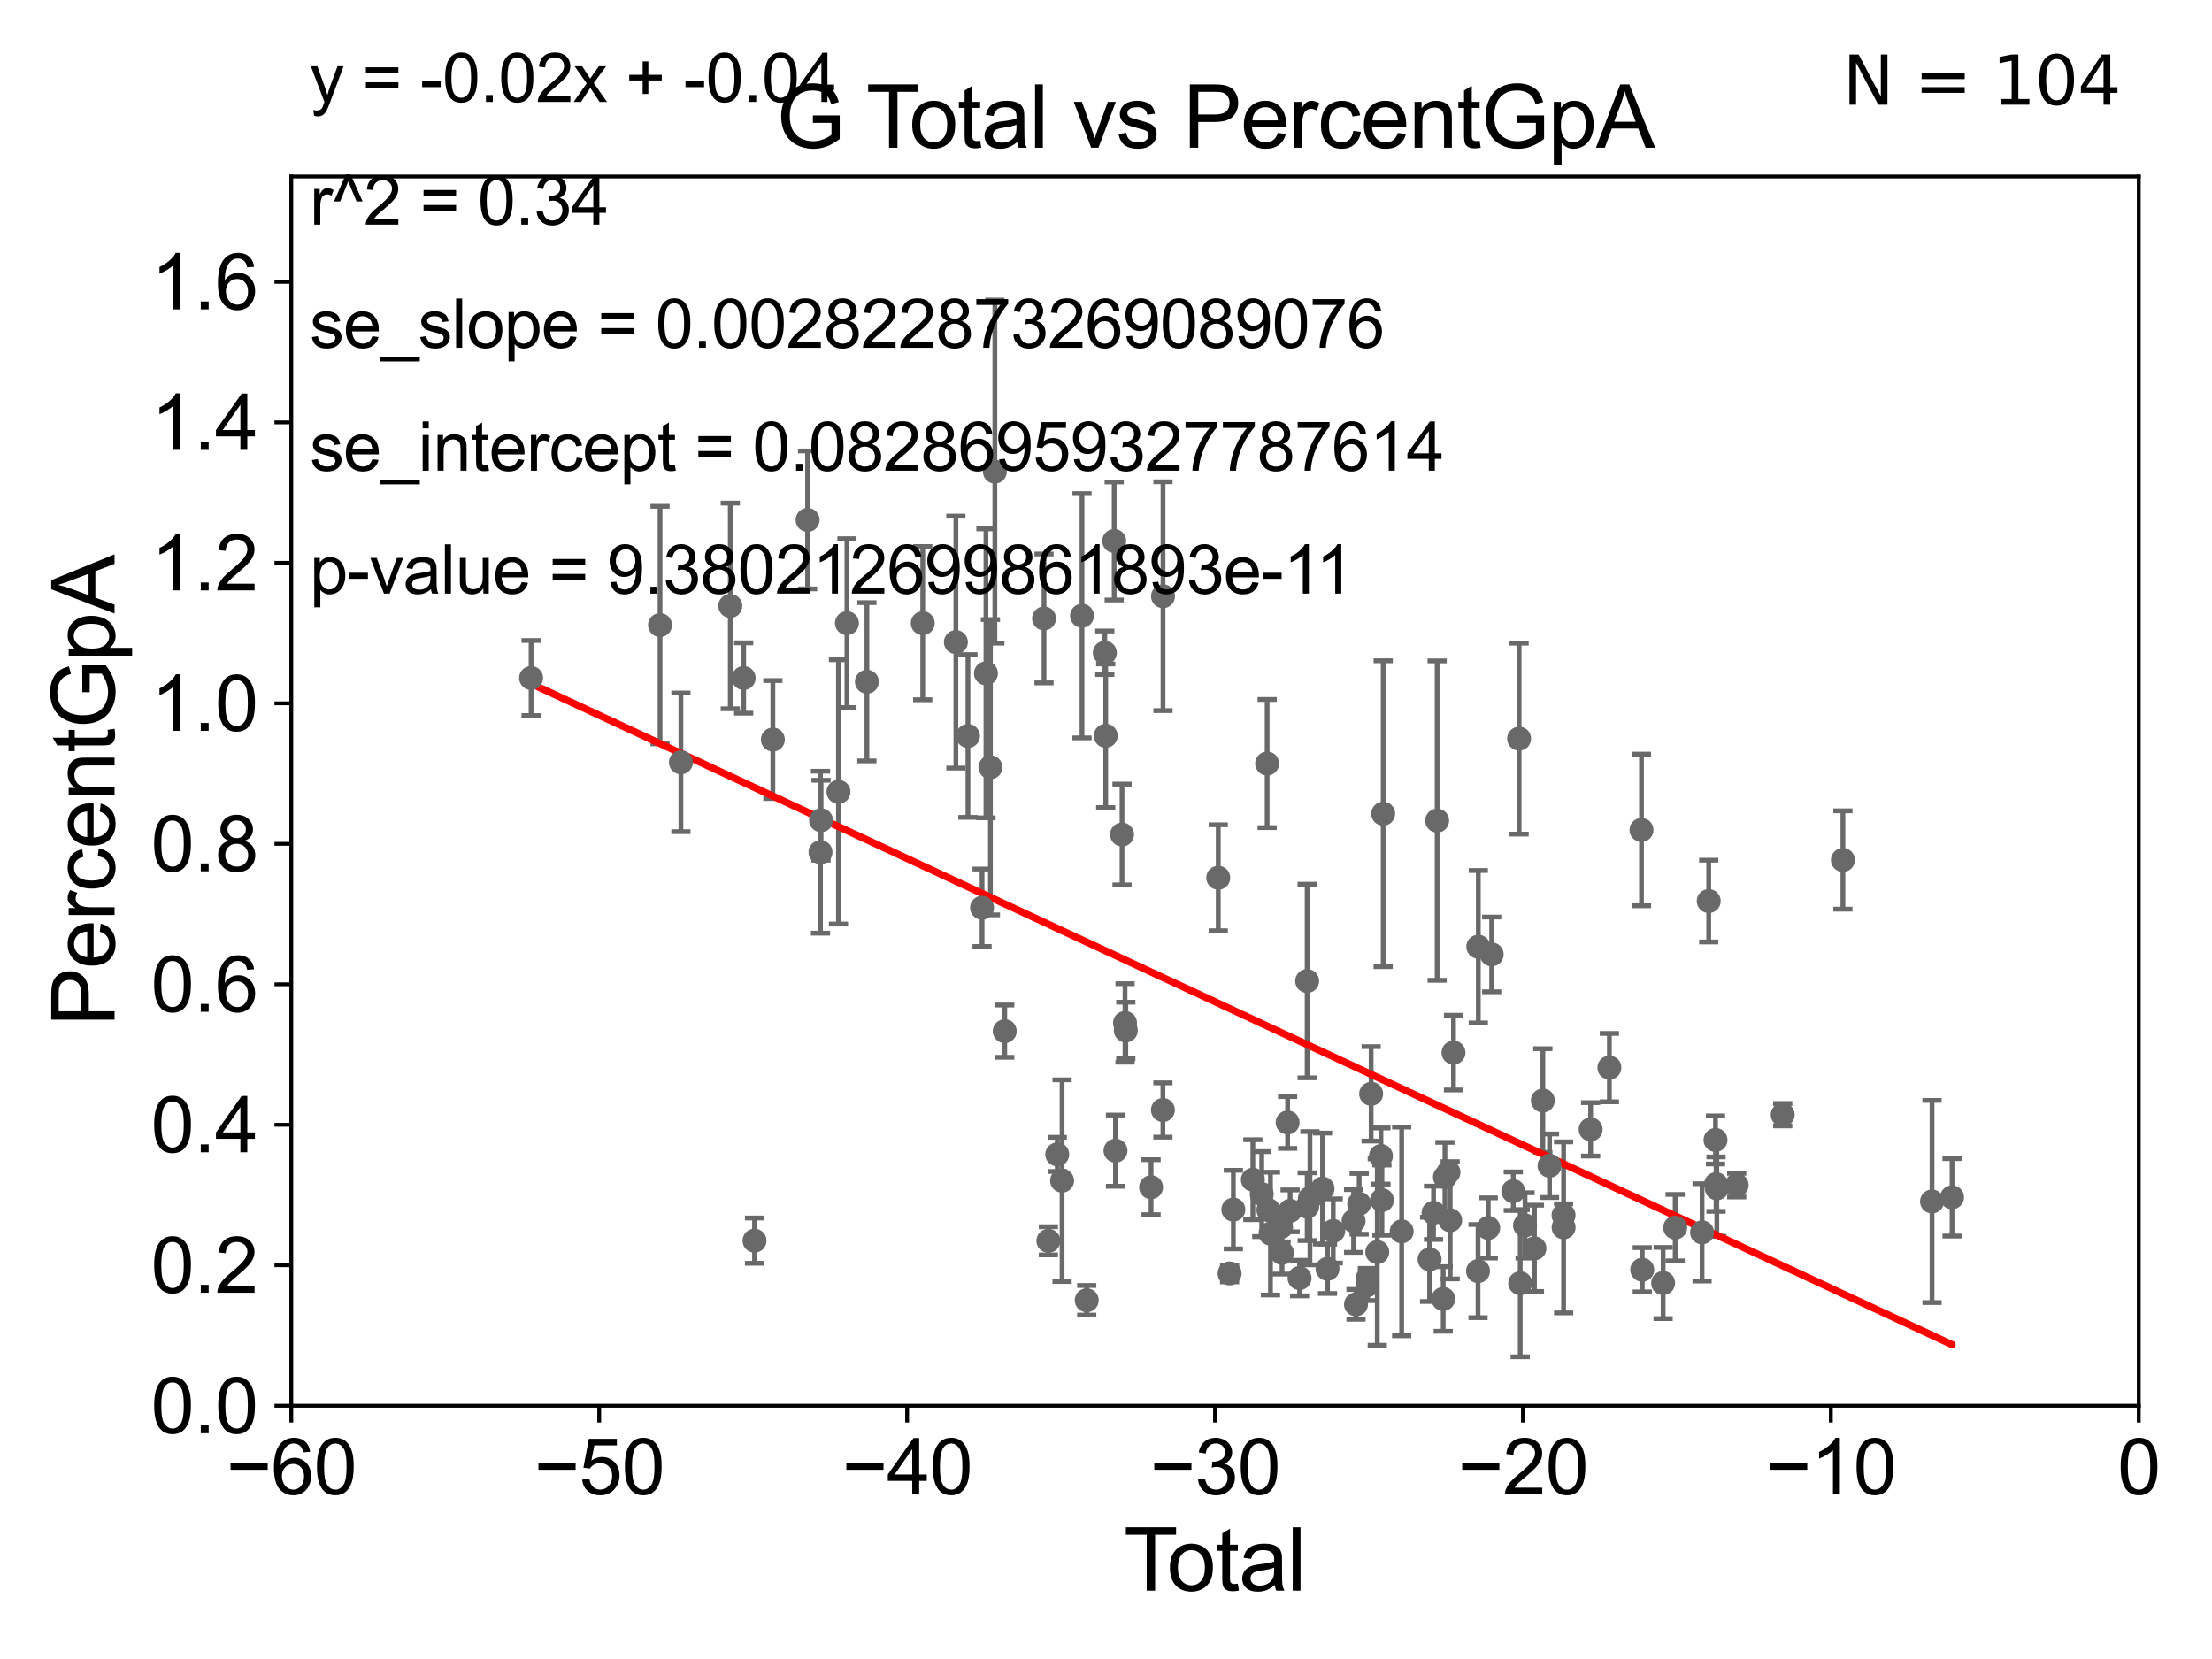 <?xml version="1.0" encoding="utf-8" standalone="no"?>
<!DOCTYPE svg PUBLIC "-//W3C//DTD SVG 1.1//EN"
  "http://www.w3.org/Graphics/SVG/1.1/DTD/svg11.dtd">
<svg xmlns:xlink="http://www.w3.org/1999/xlink" width="460.8pt" height="345.6pt" viewBox="0 0 460.8 345.6" xmlns="http://www.w3.org/2000/svg" version="1.1">
 <defs>
  <style type="text/css">*{stroke-linejoin: round; stroke-linecap: butt}</style>
 </defs>
 <g id="figure_1">
  <g id="patch_1">
   <path d="M 0 345.6 
L 460.8 345.6 
L 460.8 0 
L 0 0 
z
" style="fill: #ffffff"/>
  </g>
  <g id="axes_1">
   <g id="patch_2">
    <path d="M 60.68 292.84 
L 445.545 292.84 
L 445.545 36.775 
L 60.68 36.775 
z
" style="fill: #ffffff"/>
   </g>
   <g id="PathCollection_1">
    <defs>
     <path id="me8d769ac52" d="M 0 1.118 
C 0.297 1.118 0.581 1 0.791 0.791 
C 1 0.581 1.118 0.297 1.118 0 
C 1.118 -0.297 1 -0.581 0.791 -0.791 
C 0.581 -1 0.297 -1.118 0 -1.118 
C -0.297 -1.118 -0.581 -1 -0.791 -0.791 
C -1 -0.581 -1.118 -0.297 -1.118 0 
C -1.118 0.297 -1 0.581 -0.791 0.791 
C -0.581 1 -0.297 1.118 0 1.118 
z
" style="stroke: #696969"/>
    </defs>
    <g clip-path="url(#pda2f9fee84)">
     <use xlink:href="#me8d769ac52" x="110.639" y="141.24" style="fill: #696969; stroke: #696969"/>
     <use xlink:href="#me8d769ac52" x="298.629" y="252.65" style="fill: #696969; stroke: #696969"/>
     <use xlink:href="#me8d769ac52" x="297.813" y="262.358" style="fill: #696969; stroke: #696969"/>
     <use xlink:href="#me8d769ac52" x="291.993" y="256.522" style="fill: #696969; stroke: #696969"/>
     <use xlink:href="#me8d769ac52" x="288.141" y="169.507" style="fill: #696969; stroke: #696969"/>
     <use xlink:href="#me8d769ac52" x="287.884" y="250.009" style="fill: #696969; stroke: #696969"/>
     <use xlink:href="#me8d769ac52" x="287.676" y="240.815" style="fill: #696969; stroke: #696969"/>
     <use xlink:href="#me8d769ac52" x="286.911" y="260.834" style="fill: #696969; stroke: #696969"/>
     <use xlink:href="#me8d769ac52" x="285.634" y="227.866" style="fill: #696969; stroke: #696969"/>
     <use xlink:href="#me8d769ac52" x="284.89" y="267.707" style="fill: #696969; stroke: #696969"/>
     <use xlink:href="#me8d769ac52" x="284.863" y="266.393" style="fill: #696969; stroke: #696969"/>
     <use xlink:href="#me8d769ac52" x="283.139" y="250.776" style="fill: #696969; stroke: #696969"/>
     <use xlink:href="#me8d769ac52" x="282.476" y="271.722" style="fill: #696969; stroke: #696969"/>
     <use xlink:href="#me8d769ac52" x="281.976" y="254.355" style="fill: #696969; stroke: #696969"/>
     <use xlink:href="#me8d769ac52" x="277.737" y="256.432" style="fill: #696969; stroke: #696969"/>
     <use xlink:href="#me8d769ac52" x="299.383" y="170.946" style="fill: #696969; stroke: #696969"/>
     <use xlink:href="#me8d769ac52" x="276.546" y="264.321" style="fill: #696969; stroke: #696969"/>
     <use xlink:href="#me8d769ac52" x="272.887" y="249.613" style="fill: #696969; stroke: #696969"/>
     <use xlink:href="#me8d769ac52" x="272.31" y="251.376" style="fill: #696969; stroke: #696969"/>
     <use xlink:href="#me8d769ac52" x="272.301" y="204.363" style="fill: #696969; stroke: #696969"/>
     <use xlink:href="#me8d769ac52" x="270.723" y="266.248" style="fill: #696969; stroke: #696969"/>
     <use xlink:href="#me8d769ac52" x="268.757" y="252.243" style="fill: #696969; stroke: #696969"/>
     <use xlink:href="#me8d769ac52" x="268.236" y="233.836" style="fill: #696969; stroke: #696969"/>
     <use xlink:href="#me8d769ac52" x="267.069" y="261.002" style="fill: #696969; stroke: #696969"/>
     <use xlink:href="#me8d769ac52" x="266.874" y="255.615" style="fill: #696969; stroke: #696969"/>
     <use xlink:href="#me8d769ac52" x="264.665" y="256.984" style="fill: #696969; stroke: #696969"/>
     <use xlink:href="#me8d769ac52" x="264.231" y="252.081" style="fill: #696969; stroke: #696969"/>
     <use xlink:href="#me8d769ac52" x="263.969" y="159.059" style="fill: #696969; stroke: #696969"/>
     <use xlink:href="#me8d769ac52" x="262.843" y="248.751" style="fill: #696969; stroke: #696969"/>
     <use xlink:href="#me8d769ac52" x="260.993" y="245.754" style="fill: #696969; stroke: #696969"/>
     <use xlink:href="#me8d769ac52" x="256.93" y="251.983" style="fill: #696969; stroke: #696969"/>
     <use xlink:href="#me8d769ac52" x="275.507" y="247.602" style="fill: #696969; stroke: #696969"/>
     <use xlink:href="#me8d769ac52" x="256.148" y="265.277" style="fill: #696969; stroke: #696969"/>
     <use xlink:href="#me8d769ac52" x="300.647" y="270.59" style="fill: #696969; stroke: #696969"/>
     <use xlink:href="#me8d769ac52" x="301.747" y="244.202" style="fill: #696969; stroke: #696969"/>
     <use xlink:href="#me8d769ac52" x="383.915" y="179.153" style="fill: #696969; stroke: #696969"/>
     <use xlink:href="#me8d769ac52" x="371.369" y="232.212" style="fill: #696969; stroke: #696969"/>
     <use xlink:href="#me8d769ac52" x="361.791" y="246.885" style="fill: #696969; stroke: #696969"/>
     <use xlink:href="#me8d769ac52" x="357.65" y="247.556" style="fill: #696969; stroke: #696969"/>
     <use xlink:href="#me8d769ac52" x="357.482" y="246.685" style="fill: #696969; stroke: #696969"/>
     <use xlink:href="#me8d769ac52" x="357.373" y="237.474" style="fill: #696969; stroke: #696969"/>
     <use xlink:href="#me8d769ac52" x="355.958" y="187.708" style="fill: #696969; stroke: #696969"/>
     <use xlink:href="#me8d769ac52" x="354.574" y="256.723" style="fill: #696969; stroke: #696969"/>
     <use xlink:href="#me8d769ac52" x="348.969" y="255.743" style="fill: #696969; stroke: #696969"/>
     <use xlink:href="#me8d769ac52" x="346.46" y="267.277" style="fill: #696969; stroke: #696969"/>
     <use xlink:href="#me8d769ac52" x="342.114" y="264.513" style="fill: #696969; stroke: #696969"/>
     <use xlink:href="#me8d769ac52" x="341.952" y="172.893" style="fill: #696969; stroke: #696969"/>
     <use xlink:href="#me8d769ac52" x="335.265" y="222.406" style="fill: #696969; stroke: #696969"/>
     <use xlink:href="#me8d769ac52" x="331.359" y="235.267" style="fill: #696969; stroke: #696969"/>
     <use xlink:href="#me8d769ac52" x="301.007" y="245.21" style="fill: #696969; stroke: #696969"/>
     <use xlink:href="#me8d769ac52" x="325.729" y="255.685" style="fill: #696969; stroke: #696969"/>
     <use xlink:href="#me8d769ac52" x="322.794" y="242.849" style="fill: #696969; stroke: #696969"/>
     <use xlink:href="#me8d769ac52" x="321.407" y="229.259" style="fill: #696969; stroke: #696969"/>
     <use xlink:href="#me8d769ac52" x="319.652" y="260.054" style="fill: #696969; stroke: #696969"/>
     <use xlink:href="#me8d769ac52" x="317.695" y="255.283" style="fill: #696969; stroke: #696969"/>
     <use xlink:href="#me8d769ac52" x="316.69" y="267.317" style="fill: #696969; stroke: #696969"/>
     <use xlink:href="#me8d769ac52" x="316.459" y="153.873" style="fill: #696969; stroke: #696969"/>
     <use xlink:href="#me8d769ac52" x="315.248" y="248.15" style="fill: #696969; stroke: #696969"/>
     <use xlink:href="#me8d769ac52" x="310.747" y="198.817" style="fill: #696969; stroke: #696969"/>
     <use xlink:href="#me8d769ac52" x="310.03" y="255.803" style="fill: #696969; stroke: #696969"/>
     <use xlink:href="#me8d769ac52" x="307.958" y="197.218" style="fill: #696969; stroke: #696969"/>
     <use xlink:href="#me8d769ac52" x="307.903" y="264.792" style="fill: #696969; stroke: #696969"/>
     <use xlink:href="#me8d769ac52" x="402.477" y="250.292" style="fill: #696969; stroke: #696969"/>
     <use xlink:href="#me8d769ac52" x="302.79" y="219.277" style="fill: #696969; stroke: #696969"/>
     <use xlink:href="#me8d769ac52" x="302.103" y="254.207" style="fill: #696969; stroke: #696969"/>
     <use xlink:href="#me8d769ac52" x="325.716" y="253.157" style="fill: #696969; stroke: #696969"/>
     <use xlink:href="#me8d769ac52" x="253.783" y="182.855" style="fill: #696969; stroke: #696969"/>
     <use xlink:href="#me8d769ac52" x="406.648" y="249.421" style="fill: #696969; stroke: #696969"/>
     <use xlink:href="#me8d769ac52" x="199.128" y="133.761" style="fill: #696969; stroke: #696969"/>
     <use xlink:href="#me8d769ac52" x="180.592" y="142.026" style="fill: #696969; stroke: #696969"/>
     <use xlink:href="#me8d769ac52" x="192.225" y="129.815" style="fill: #696969; stroke: #696969"/>
     <use xlink:href="#me8d769ac52" x="234.363" y="213.098" style="fill: #696969; stroke: #696969"/>
     <use xlink:href="#me8d769ac52" x="233.739" y="173.84" style="fill: #696969; stroke: #696969"/>
     <use xlink:href="#me8d769ac52" x="201.641" y="153.321" style="fill: #696969; stroke: #696969"/>
     <use xlink:href="#me8d769ac52" x="232.377" y="239.704" style="fill: #696969; stroke: #696969"/>
     <use xlink:href="#me8d769ac52" x="232.107" y="112.694" style="fill: #696969; stroke: #696969"/>
     <use xlink:href="#me8d769ac52" x="204.582" y="189.101" style="fill: #696969; stroke: #696969"/>
     <use xlink:href="#me8d769ac52" x="205.391" y="140.27" style="fill: #696969; stroke: #696969"/>
     <use xlink:href="#me8d769ac52" x="206.325" y="159.824" style="fill: #696969; stroke: #696969"/>
     <use xlink:href="#me8d769ac52" x="230.338" y="153.276" style="fill: #696969; stroke: #696969"/>
     <use xlink:href="#me8d769ac52" x="230.153" y="135.984" style="fill: #696969; stroke: #696969"/>
     <use xlink:href="#me8d769ac52" x="207.249" y="98.244" style="fill: #696969; stroke: #696969"/>
     <use xlink:href="#me8d769ac52" x="226.383" y="270.872" style="fill: #696969; stroke: #696969"/>
     <use xlink:href="#me8d769ac52" x="209.306" y="214.811" style="fill: #696969; stroke: #696969"/>
     <use xlink:href="#me8d769ac52" x="225.4" y="128.271" style="fill: #696969; stroke: #696969"/>
     <use xlink:href="#me8d769ac52" x="221.25" y="245.953" style="fill: #696969; stroke: #696969"/>
     <use xlink:href="#me8d769ac52" x="220.242" y="240.484" style="fill: #696969; stroke: #696969"/>
     <use xlink:href="#me8d769ac52" x="218.396" y="258.487" style="fill: #696969; stroke: #696969"/>
     <use xlink:href="#me8d769ac52" x="176.432" y="129.809" style="fill: #696969; stroke: #696969"/>
     <use xlink:href="#me8d769ac52" x="174.669" y="164.96" style="fill: #696969; stroke: #696969"/>
     <use xlink:href="#me8d769ac52" x="234.524" y="214.664" style="fill: #696969; stroke: #696969"/>
     <use xlink:href="#me8d769ac52" x="217.491" y="128.83" style="fill: #696969; stroke: #696969"/>
     <use xlink:href="#me8d769ac52" x="168.235" y="108.307" style="fill: #696969; stroke: #696969"/>
     <use xlink:href="#me8d769ac52" x="170.923" y="177.53" style="fill: #696969; stroke: #696969"/>
     <use xlink:href="#me8d769ac52" x="161.001" y="154.059" style="fill: #696969; stroke: #696969"/>
     <use xlink:href="#me8d769ac52" x="242.276" y="124.199" style="fill: #696969; stroke: #696969"/>
     <use xlink:href="#me8d769ac52" x="239.789" y="247.319" style="fill: #696969; stroke: #696969"/>
     <use xlink:href="#me8d769ac52" x="171.041" y="170.873" style="fill: #696969; stroke: #696969"/>
     <use xlink:href="#me8d769ac52" x="152.132" y="126.225" style="fill: #696969; stroke: #696969"/>
     <use xlink:href="#me8d769ac52" x="242.254" y="231.234" style="fill: #696969; stroke: #696969"/>
     <use xlink:href="#me8d769ac52" x="157.183" y="258.452" style="fill: #696969; stroke: #696969"/>
     <use xlink:href="#me8d769ac52" x="141.847" y="158.81" style="fill: #696969; stroke: #696969"/>
     <use xlink:href="#me8d769ac52" x="137.5" y="130.211" style="fill: #696969; stroke: #696969"/>
     <use xlink:href="#me8d769ac52" x="154.919" y="141.241" style="fill: #696969; stroke: #696969"/>
    </g>
   </g>
   <g id="matplotlib.axis_1">
    <g id="xtick_1">
     <g id="line2d_1">
      <defs>
       <path id="m9c869e254f" d="M 0 0 
L 0 3.5 
" style="stroke: #000000; stroke-width: 0.8"/>
      </defs>
      <g>
       <use xlink:href="#m9c869e254f" x="60.68" y="292.84" style="stroke: #000000; stroke-width: 0.8"/>
      </g>
     </g>
     <g id="text_1">
      <!-- −60 -->
      <g transform="translate(47.11 311.293)scale(0.16 -0.16)">
       <defs>
        <path id="ArialMT-2212" d="M 3381 1997 
L 356 1997 
L 356 2522 
L 3381 2522 
L 3381 1997 
z
" transform="scale(0.016)"/>
        <path id="ArialMT-36" d="M 3184 3459 
L 2625 3416 
Q 2550 3747 2413 3897 
Q 2184 4138 1850 4138 
Q 1581 4138 1378 3988 
Q 1113 3794 959 3422 
Q 806 3050 800 2363 
Q 1003 2672 1297 2822 
Q 1591 2972 1913 2972 
Q 2475 2972 2870 2558 
Q 3266 2144 3266 1488 
Q 3266 1056 3080 686 
Q 2894 316 2569 119 
Q 2244 -78 1831 -78 
Q 1128 -78 684 439 
Q 241 956 241 2144 
Q 241 3472 731 4075 
Q 1159 4600 1884 4600 
Q 2425 4600 2770 4297 
Q 3116 3994 3184 3459 
z
M 888 1484 
Q 888 1194 1011 928 
Q 1134 663 1356 523 
Q 1578 384 1822 384 
Q 2178 384 2434 671 
Q 2691 959 2691 1453 
Q 2691 1928 2437 2201 
Q 2184 2475 1800 2475 
Q 1419 2475 1153 2201 
Q 888 1928 888 1484 
z
" transform="scale(0.016)"/>
        <path id="ArialMT-30" d="M 266 2259 
Q 266 3072 433 3567 
Q 600 4063 929 4331 
Q 1259 4600 1759 4600 
Q 2128 4600 2406 4451 
Q 2684 4303 2865 4023 
Q 3047 3744 3150 3342 
Q 3253 2941 3253 2259 
Q 3253 1453 3087 958 
Q 2922 463 2592 192 
Q 2263 -78 1759 -78 
Q 1097 -78 719 397 
Q 266 969 266 2259 
z
M 844 2259 
Q 844 1131 1108 757 
Q 1372 384 1759 384 
Q 2147 384 2411 759 
Q 2675 1134 2675 2259 
Q 2675 3391 2411 3762 
Q 2147 4134 1753 4134 
Q 1366 4134 1134 3806 
Q 844 3388 844 2259 
z
" transform="scale(0.016)"/>
       </defs>
       <use xlink:href="#ArialMT-2212"/>
       <use xlink:href="#ArialMT-36" x="58.398"/>
       <use xlink:href="#ArialMT-30" x="114.014"/>
      </g>
     </g>
    </g>
    <g id="xtick_2">
     <g id="line2d_2">
      <g>
       <use xlink:href="#m9c869e254f" x="124.824" y="292.84" style="stroke: #000000; stroke-width: 0.8"/>
      </g>
     </g>
     <g id="text_2">
      <!-- −50 -->
      <g transform="translate(111.254 311.293)scale(0.16 -0.16)">
       <defs>
        <path id="ArialMT-35" d="M 266 1200 
L 856 1250 
Q 922 819 1161 601 
Q 1400 384 1738 384 
Q 2144 384 2425 690 
Q 2706 997 2706 1503 
Q 2706 1984 2436 2262 
Q 2166 2541 1728 2541 
Q 1456 2541 1237 2417 
Q 1019 2294 894 2097 
L 366 2166 
L 809 4519 
L 3088 4519 
L 3088 3981 
L 1259 3981 
L 1013 2750 
Q 1425 3038 1878 3038 
Q 2478 3038 2890 2622 
Q 3303 2206 3303 1553 
Q 3303 931 2941 478 
Q 2500 -78 1738 -78 
Q 1113 -78 717 272 
Q 322 622 266 1200 
z
" transform="scale(0.016)"/>
       </defs>
       <use xlink:href="#ArialMT-2212"/>
       <use xlink:href="#ArialMT-35" x="58.398"/>
       <use xlink:href="#ArialMT-30" x="114.014"/>
      </g>
     </g>
    </g>
    <g id="xtick_3">
     <g id="line2d_3">
      <g>
       <use xlink:href="#m9c869e254f" x="188.968" y="292.84" style="stroke: #000000; stroke-width: 0.8"/>
      </g>
     </g>
     <g id="text_3">
      <!-- −40 -->
      <g transform="translate(175.398 311.293)scale(0.16 -0.16)">
       <defs>
        <path id="ArialMT-34" d="M 2069 0 
L 2069 1097 
L 81 1097 
L 81 1613 
L 2172 4581 
L 2631 4581 
L 2631 1613 
L 3250 1613 
L 3250 1097 
L 2631 1097 
L 2631 0 
L 2069 0 
z
M 2069 1613 
L 2069 3678 
L 634 1613 
L 2069 1613 
z
" transform="scale(0.016)"/>
       </defs>
       <use xlink:href="#ArialMT-2212"/>
       <use xlink:href="#ArialMT-34" x="58.398"/>
       <use xlink:href="#ArialMT-30" x="114.014"/>
      </g>
     </g>
    </g>
    <g id="xtick_4">
     <g id="line2d_4">
      <g>
       <use xlink:href="#m9c869e254f" x="253.113" y="292.84" style="stroke: #000000; stroke-width: 0.8"/>
      </g>
     </g>
     <g id="text_4">
      <!-- −30 -->
      <g transform="translate(239.542 311.293)scale(0.16 -0.16)">
       <defs>
        <path id="ArialMT-33" d="M 269 1209 
L 831 1284 
Q 928 806 1161 595 
Q 1394 384 1728 384 
Q 2125 384 2398 659 
Q 2672 934 2672 1341 
Q 2672 1728 2419 1979 
Q 2166 2231 1775 2231 
Q 1616 2231 1378 2169 
L 1441 2663 
Q 1497 2656 1531 2656 
Q 1891 2656 2178 2843 
Q 2466 3031 2466 3422 
Q 2466 3731 2256 3934 
Q 2047 4138 1716 4138 
Q 1388 4138 1169 3931 
Q 950 3725 888 3313 
L 325 3413 
Q 428 3978 793 4289 
Q 1159 4600 1703 4600 
Q 2078 4600 2393 4439 
Q 2709 4278 2876 4000 
Q 3044 3722 3044 3409 
Q 3044 3113 2884 2869 
Q 2725 2625 2413 2481 
Q 2819 2388 3044 2092 
Q 3269 1797 3269 1353 
Q 3269 753 2831 336 
Q 2394 -81 1725 -81 
Q 1122 -81 723 278 
Q 325 638 269 1209 
z
" transform="scale(0.016)"/>
       </defs>
       <use xlink:href="#ArialMT-2212"/>
       <use xlink:href="#ArialMT-33" x="58.398"/>
       <use xlink:href="#ArialMT-30" x="114.014"/>
      </g>
     </g>
    </g>
    <g id="xtick_5">
     <g id="line2d_5">
      <g>
       <use xlink:href="#m9c869e254f" x="317.257" y="292.84" style="stroke: #000000; stroke-width: 0.8"/>
      </g>
     </g>
     <g id="text_5">
      <!-- −20 -->
      <g transform="translate(303.687 311.293)scale(0.16 -0.16)">
       <defs>
        <path id="ArialMT-32" d="M 3222 541 
L 3222 0 
L 194 0 
Q 188 203 259 391 
Q 375 700 629 1000 
Q 884 1300 1366 1694 
Q 2113 2306 2375 2664 
Q 2638 3022 2638 3341 
Q 2638 3675 2398 3904 
Q 2159 4134 1775 4134 
Q 1369 4134 1125 3890 
Q 881 3647 878 3216 
L 300 3275 
Q 359 3922 746 4261 
Q 1134 4600 1788 4600 
Q 2447 4600 2831 4234 
Q 3216 3869 3216 3328 
Q 3216 3053 3103 2787 
Q 2991 2522 2730 2228 
Q 2469 1934 1863 1422 
Q 1356 997 1212 845 
Q 1069 694 975 541 
L 3222 541 
z
" transform="scale(0.016)"/>
       </defs>
       <use xlink:href="#ArialMT-2212"/>
       <use xlink:href="#ArialMT-32" x="58.398"/>
       <use xlink:href="#ArialMT-30" x="114.014"/>
      </g>
     </g>
    </g>
    <g id="xtick_6">
     <g id="line2d_6">
      <g>
       <use xlink:href="#m9c869e254f" x="381.401" y="292.84" style="stroke: #000000; stroke-width: 0.8"/>
      </g>
     </g>
     <g id="text_6">
      <!-- −10 -->
      <g transform="translate(367.831 311.293)scale(0.16 -0.16)">
       <defs>
        <path id="ArialMT-31" d="M 2384 0 
L 1822 0 
L 1822 3584 
Q 1619 3391 1289 3197 
Q 959 3003 697 2906 
L 697 3450 
Q 1169 3672 1522 3987 
Q 1875 4303 2022 4600 
L 2384 4600 
L 2384 0 
z
" transform="scale(0.016)"/>
       </defs>
       <use xlink:href="#ArialMT-2212"/>
       <use xlink:href="#ArialMT-31" x="58.398"/>
       <use xlink:href="#ArialMT-30" x="114.014"/>
      </g>
     </g>
    </g>
    <g id="xtick_7">
     <g id="line2d_7">
      <g>
       <use xlink:href="#m9c869e254f" x="445.545" y="292.84" style="stroke: #000000; stroke-width: 0.8"/>
      </g>
     </g>
     <g id="text_7">
      <!-- 0 -->
      <g transform="translate(441.096 311.293)scale(0.16 -0.16)">
       <use xlink:href="#ArialMT-30"/>
      </g>
     </g>
    </g>
    <g id="text_8">
     <!-- Total -->
     <g transform="translate(234.107 331.357)scale(0.18 -0.18)">
      <defs>
       <path id="ArialMT-54" d="M 1659 0 
L 1659 4041 
L 150 4041 
L 150 4581 
L 3781 4581 
L 3781 4041 
L 2266 4041 
L 2266 0 
L 1659 0 
z
" transform="scale(0.016)"/>
       <path id="ArialMT-6f" d="M 213 1659 
Q 213 2581 725 3025 
Q 1153 3394 1769 3394 
Q 2453 3394 2887 2945 
Q 3322 2497 3322 1706 
Q 3322 1066 3130 698 
Q 2938 331 2570 128 
Q 2203 -75 1769 -75 
Q 1072 -75 642 372 
Q 213 819 213 1659 
z
M 791 1659 
Q 791 1022 1069 705 
Q 1347 388 1769 388 
Q 2188 388 2466 706 
Q 2744 1025 2744 1678 
Q 2744 2294 2464 2611 
Q 2184 2928 1769 2928 
Q 1347 2928 1069 2612 
Q 791 2297 791 1659 
z
" transform="scale(0.016)"/>
       <path id="ArialMT-74" d="M 1650 503 
L 1731 6 
Q 1494 -44 1306 -44 
Q 1000 -44 831 53 
Q 663 150 594 308 
Q 525 466 525 972 
L 525 2881 
L 113 2881 
L 113 3319 
L 525 3319 
L 525 4141 
L 1084 4478 
L 1084 3319 
L 1650 3319 
L 1650 2881 
L 1084 2881 
L 1084 941 
Q 1084 700 1114 631 
Q 1144 563 1211 522 
Q 1278 481 1403 481 
Q 1497 481 1650 503 
z
" transform="scale(0.016)"/>
       <path id="ArialMT-61" d="M 2588 409 
Q 2275 144 1986 34 
Q 1697 -75 1366 -75 
Q 819 -75 525 192 
Q 231 459 231 875 
Q 231 1119 342 1320 
Q 453 1522 633 1644 
Q 813 1766 1038 1828 
Q 1203 1872 1538 1913 
Q 2219 1994 2541 2106 
Q 2544 2222 2544 2253 
Q 2544 2597 2384 2738 
Q 2169 2928 1744 2928 
Q 1347 2928 1158 2789 
Q 969 2650 878 2297 
L 328 2372 
Q 403 2725 575 2942 
Q 747 3159 1072 3276 
Q 1397 3394 1825 3394 
Q 2250 3394 2515 3294 
Q 2781 3194 2906 3042 
Q 3031 2891 3081 2659 
Q 3109 2516 3109 2141 
L 3109 1391 
Q 3109 606 3145 398 
Q 3181 191 3288 0 
L 2700 0 
Q 2613 175 2588 409 
z
M 2541 1666 
Q 2234 1541 1622 1453 
Q 1275 1403 1131 1340 
Q 988 1278 909 1158 
Q 831 1038 831 891 
Q 831 666 1001 516 
Q 1172 366 1500 366 
Q 1825 366 2078 508 
Q 2331 650 2450 897 
Q 2541 1088 2541 1459 
L 2541 1666 
z
" transform="scale(0.016)"/>
       <path id="ArialMT-6c" d="M 409 0 
L 409 4581 
L 972 4581 
L 972 0 
L 409 0 
z
" transform="scale(0.016)"/>
      </defs>
      <use xlink:href="#ArialMT-54"/>
      <use xlink:href="#ArialMT-6f" x="49.959"/>
      <use xlink:href="#ArialMT-74" x="105.574"/>
      <use xlink:href="#ArialMT-61" x="133.357"/>
      <use xlink:href="#ArialMT-6c" x="188.973"/>
     </g>
    </g>
   </g>
   <g id="matplotlib.axis_2">
    <g id="ytick_1">
     <g id="line2d_8">
      <defs>
       <path id="mc0882b5b34" d="M 0 0 
L -3.5 0 
" style="stroke: #000000; stroke-width: 0.8"/>
      </defs>
      <g>
       <use xlink:href="#mc0882b5b34" x="60.68" y="292.84" style="stroke: #000000; stroke-width: 0.8"/>
      </g>
     </g>
     <g id="text_9">
      <!-- 0.0 -->
      <g transform="translate(31.44 298.566)scale(0.16 -0.16)">
       <defs>
        <path id="ArialMT-2e" d="M 581 0 
L 581 641 
L 1222 641 
L 1222 0 
L 581 0 
z
" transform="scale(0.016)"/>
       </defs>
       <use xlink:href="#ArialMT-30"/>
       <use xlink:href="#ArialMT-2e" x="55.615"/>
       <use xlink:href="#ArialMT-30" x="83.398"/>
      </g>
     </g>
    </g>
    <g id="ytick_2">
     <g id="line2d_9">
      <g>
       <use xlink:href="#mc0882b5b34" x="60.68" y="263.575" style="stroke: #000000; stroke-width: 0.8"/>
      </g>
     </g>
     <g id="text_10">
      <!-- 0.2 -->
      <g transform="translate(31.44 269.302)scale(0.16 -0.16)">
       <use xlink:href="#ArialMT-30"/>
       <use xlink:href="#ArialMT-2e" x="55.615"/>
       <use xlink:href="#ArialMT-32" x="83.398"/>
      </g>
     </g>
    </g>
    <g id="ytick_3">
     <g id="line2d_10">
      <g>
       <use xlink:href="#mc0882b5b34" x="60.68" y="234.311" style="stroke: #000000; stroke-width: 0.8"/>
      </g>
     </g>
     <g id="text_11">
      <!-- 0.4 -->
      <g transform="translate(31.44 240.037)scale(0.16 -0.16)">
       <use xlink:href="#ArialMT-30"/>
       <use xlink:href="#ArialMT-2e" x="55.615"/>
       <use xlink:href="#ArialMT-34" x="83.398"/>
      </g>
     </g>
    </g>
    <g id="ytick_4">
     <g id="line2d_11">
      <g>
       <use xlink:href="#mc0882b5b34" x="60.68" y="205.046" style="stroke: #000000; stroke-width: 0.8"/>
      </g>
     </g>
     <g id="text_12">
      <!-- 0.6 -->
      <g transform="translate(31.44 210.772)scale(0.16 -0.16)">
       <use xlink:href="#ArialMT-30"/>
       <use xlink:href="#ArialMT-2e" x="55.615"/>
       <use xlink:href="#ArialMT-36" x="83.398"/>
      </g>
     </g>
    </g>
    <g id="ytick_5">
     <g id="line2d_12">
      <g>
       <use xlink:href="#mc0882b5b34" x="60.68" y="175.782" style="stroke: #000000; stroke-width: 0.8"/>
      </g>
     </g>
     <g id="text_13">
      <!-- 0.8 -->
      <g transform="translate(31.44 181.508)scale(0.16 -0.16)">
       <defs>
        <path id="ArialMT-38" d="M 1131 2484 
Q 781 2613 612 2850 
Q 444 3088 444 3419 
Q 444 3919 803 4259 
Q 1163 4600 1759 4600 
Q 2359 4600 2725 4251 
Q 3091 3903 3091 3403 
Q 3091 3084 2923 2848 
Q 2756 2613 2416 2484 
Q 2838 2347 3058 2040 
Q 3278 1734 3278 1309 
Q 3278 722 2862 322 
Q 2447 -78 1769 -78 
Q 1091 -78 675 323 
Q 259 725 259 1325 
Q 259 1772 486 2073 
Q 713 2375 1131 2484 
z
M 1019 3438 
Q 1019 3113 1228 2906 
Q 1438 2700 1772 2700 
Q 2097 2700 2305 2904 
Q 2513 3109 2513 3406 
Q 2513 3716 2298 3927 
Q 2084 4138 1766 4138 
Q 1444 4138 1231 3931 
Q 1019 3725 1019 3438 
z
M 838 1322 
Q 838 1081 952 856 
Q 1066 631 1291 507 
Q 1516 384 1775 384 
Q 2178 384 2440 643 
Q 2703 903 2703 1303 
Q 2703 1709 2433 1975 
Q 2163 2241 1756 2241 
Q 1359 2241 1098 1978 
Q 838 1716 838 1322 
z
" transform="scale(0.016)"/>
       </defs>
       <use xlink:href="#ArialMT-30"/>
       <use xlink:href="#ArialMT-2e" x="55.615"/>
       <use xlink:href="#ArialMT-38" x="83.398"/>
      </g>
     </g>
    </g>
    <g id="ytick_6">
     <g id="line2d_13">
      <g>
       <use xlink:href="#mc0882b5b34" x="60.68" y="146.517" style="stroke: #000000; stroke-width: 0.8"/>
      </g>
     </g>
     <g id="text_14">
      <!-- 1.0 -->
      <g transform="translate(31.44 152.243)scale(0.16 -0.16)">
       <use xlink:href="#ArialMT-31"/>
       <use xlink:href="#ArialMT-2e" x="55.615"/>
       <use xlink:href="#ArialMT-30" x="83.398"/>
      </g>
     </g>
    </g>
    <g id="ytick_7">
     <g id="line2d_14">
      <g>
       <use xlink:href="#mc0882b5b34" x="60.68" y="117.252" style="stroke: #000000; stroke-width: 0.8"/>
      </g>
     </g>
     <g id="text_15">
      <!-- 1.2 -->
      <g transform="translate(31.44 122.979)scale(0.16 -0.16)">
       <use xlink:href="#ArialMT-31"/>
       <use xlink:href="#ArialMT-2e" x="55.615"/>
       <use xlink:href="#ArialMT-32" x="83.398"/>
      </g>
     </g>
    </g>
    <g id="ytick_8">
     <g id="line2d_15">
      <g>
       <use xlink:href="#mc0882b5b34" x="60.68" y="87.988" style="stroke: #000000; stroke-width: 0.8"/>
      </g>
     </g>
     <g id="text_16">
      <!-- 1.4 -->
      <g transform="translate(31.44 93.714)scale(0.16 -0.16)">
       <use xlink:href="#ArialMT-31"/>
       <use xlink:href="#ArialMT-2e" x="55.615"/>
       <use xlink:href="#ArialMT-34" x="83.398"/>
      </g>
     </g>
    </g>
    <g id="ytick_9">
     <g id="line2d_16">
      <g>
       <use xlink:href="#mc0882b5b34" x="60.68" y="58.723" style="stroke: #000000; stroke-width: 0.8"/>
      </g>
     </g>
     <g id="text_17">
      <!-- 1.6 -->
      <g transform="translate(31.44 64.45)scale(0.16 -0.16)">
       <use xlink:href="#ArialMT-31"/>
       <use xlink:href="#ArialMT-2e" x="55.615"/>
       <use xlink:href="#ArialMT-36" x="83.398"/>
      </g>
     </g>
    </g>
    <g id="text_18">
     <!-- PercentGpA -->
     <g transform="translate(23.863 213.831)rotate(-90)scale(0.18 -0.18)">
      <defs>
       <path id="ArialMT-50" d="M 494 0 
L 494 4581 
L 2222 4581 
Q 2678 4581 2919 4538 
Q 3256 4481 3484 4323 
Q 3713 4166 3852 3881 
Q 3991 3597 3991 3256 
Q 3991 2672 3619 2267 
Q 3247 1863 2275 1863 
L 1100 1863 
L 1100 0 
L 494 0 
z
M 1100 2403 
L 2284 2403 
Q 2872 2403 3119 2622 
Q 3366 2841 3366 3238 
Q 3366 3525 3220 3729 
Q 3075 3934 2838 4000 
Q 2684 4041 2272 4041 
L 1100 4041 
L 1100 2403 
z
" transform="scale(0.016)"/>
       <path id="ArialMT-65" d="M 2694 1069 
L 3275 997 
Q 3138 488 2766 206 
Q 2394 -75 1816 -75 
Q 1088 -75 661 373 
Q 234 822 234 1631 
Q 234 2469 665 2931 
Q 1097 3394 1784 3394 
Q 2450 3394 2872 2941 
Q 3294 2488 3294 1666 
Q 3294 1616 3291 1516 
L 816 1516 
Q 847 969 1125 678 
Q 1403 388 1819 388 
Q 2128 388 2347 550 
Q 2566 713 2694 1069 
z
M 847 1978 
L 2700 1978 
Q 2663 2397 2488 2606 
Q 2219 2931 1791 2931 
Q 1403 2931 1139 2672 
Q 875 2413 847 1978 
z
" transform="scale(0.016)"/>
       <path id="ArialMT-72" d="M 416 0 
L 416 3319 
L 922 3319 
L 922 2816 
Q 1116 3169 1280 3281 
Q 1444 3394 1641 3394 
Q 1925 3394 2219 3213 
L 2025 2691 
Q 1819 2813 1613 2813 
Q 1428 2813 1281 2702 
Q 1134 2591 1072 2394 
Q 978 2094 978 1738 
L 978 0 
L 416 0 
z
" transform="scale(0.016)"/>
       <path id="ArialMT-63" d="M 2588 1216 
L 3141 1144 
Q 3050 572 2676 248 
Q 2303 -75 1759 -75 
Q 1078 -75 664 370 
Q 250 816 250 1647 
Q 250 2184 428 2587 
Q 606 2991 970 3192 
Q 1334 3394 1763 3394 
Q 2303 3394 2647 3120 
Q 2991 2847 3088 2344 
L 2541 2259 
Q 2463 2594 2264 2762 
Q 2066 2931 1784 2931 
Q 1359 2931 1093 2626 
Q 828 2322 828 1663 
Q 828 994 1084 691 
Q 1341 388 1753 388 
Q 2084 388 2306 591 
Q 2528 794 2588 1216 
z
" transform="scale(0.016)"/>
       <path id="ArialMT-6e" d="M 422 0 
L 422 3319 
L 928 3319 
L 928 2847 
Q 1294 3394 1984 3394 
Q 2284 3394 2536 3286 
Q 2788 3178 2913 3003 
Q 3038 2828 3088 2588 
Q 3119 2431 3119 2041 
L 3119 0 
L 2556 0 
L 2556 2019 
Q 2556 2363 2490 2533 
Q 2425 2703 2258 2804 
Q 2091 2906 1866 2906 
Q 1506 2906 1245 2678 
Q 984 2450 984 1813 
L 984 0 
L 422 0 
z
" transform="scale(0.016)"/>
       <path id="ArialMT-47" d="M 2638 1797 
L 2638 2334 
L 4578 2338 
L 4578 638 
Q 4131 281 3656 101 
Q 3181 -78 2681 -78 
Q 2006 -78 1454 211 
Q 903 500 622 1047 
Q 341 1594 341 2269 
Q 341 2938 620 3517 
Q 900 4097 1425 4378 
Q 1950 4659 2634 4659 
Q 3131 4659 3532 4498 
Q 3934 4338 4162 4050 
Q 4391 3763 4509 3300 
L 3963 3150 
Q 3859 3500 3706 3700 
Q 3553 3900 3268 4020 
Q 2984 4141 2638 4141 
Q 2222 4141 1919 4014 
Q 1616 3888 1430 3681 
Q 1244 3475 1141 3228 
Q 966 2803 966 2306 
Q 966 1694 1177 1281 
Q 1388 869 1791 669 
Q 2194 469 2647 469 
Q 3041 469 3416 620 
Q 3791 772 3984 944 
L 3984 1797 
L 2638 1797 
z
" transform="scale(0.016)"/>
       <path id="ArialMT-70" d="M 422 -1272 
L 422 3319 
L 934 3319 
L 934 2888 
Q 1116 3141 1344 3267 
Q 1572 3394 1897 3394 
Q 2322 3394 2647 3175 
Q 2972 2956 3137 2557 
Q 3303 2159 3303 1684 
Q 3303 1175 3120 767 
Q 2938 359 2589 142 
Q 2241 -75 1856 -75 
Q 1575 -75 1351 44 
Q 1128 163 984 344 
L 984 -1272 
L 422 -1272 
z
M 931 1641 
Q 931 1000 1190 694 
Q 1450 388 1819 388 
Q 2194 388 2461 705 
Q 2728 1022 2728 1688 
Q 2728 2322 2467 2637 
Q 2206 2953 1844 2953 
Q 1484 2953 1207 2617 
Q 931 2281 931 1641 
z
" transform="scale(0.016)"/>
       <path id="ArialMT-41" d="M -9 0 
L 1750 4581 
L 2403 4581 
L 4278 0 
L 3588 0 
L 3053 1388 
L 1138 1388 
L 634 0 
L -9 0 
z
M 1313 1881 
L 2866 1881 
L 2388 3150 
Q 2169 3728 2063 4100 
Q 1975 3659 1816 3225 
L 1313 1881 
z
" transform="scale(0.016)"/>
      </defs>
      <use xlink:href="#ArialMT-50"/>
      <use xlink:href="#ArialMT-65" x="66.699"/>
      <use xlink:href="#ArialMT-72" x="122.314"/>
      <use xlink:href="#ArialMT-63" x="155.615"/>
      <use xlink:href="#ArialMT-65" x="205.615"/>
      <use xlink:href="#ArialMT-6e" x="261.23"/>
      <use xlink:href="#ArialMT-74" x="316.846"/>
      <use xlink:href="#ArialMT-47" x="344.629"/>
      <use xlink:href="#ArialMT-70" x="422.412"/>
      <use xlink:href="#ArialMT-41" x="478.027"/>
     </g>
    </g>
   </g>
   <g id="LineCollection_1">
    <path d="M 110.639 149.056 
L 110.639 133.425 
" clip-path="url(#pda2f9fee84)" style="fill: none; stroke: #696969"/>
    <path d="M 298.629 258.203 
L 298.629 247.098 
" clip-path="url(#pda2f9fee84)" style="fill: none; stroke: #696969"/>
    <path d="M 297.813 271.128 
L 297.813 253.587 
" clip-path="url(#pda2f9fee84)" style="fill: none; stroke: #696969"/>
    <path d="M 291.993 278.265 
L 291.993 234.779 
" clip-path="url(#pda2f9fee84)" style="fill: none; stroke: #696969"/>
    <path d="M 288.141 201.362 
L 288.141 137.652 
" clip-path="url(#pda2f9fee84)" style="fill: none; stroke: #696969"/>
    <path d="M 287.884 257.312 
L 287.884 242.705 
" clip-path="url(#pda2f9fee84)" style="fill: none; stroke: #696969"/>
    <path d="M 287.676 246.66 
L 287.676 234.97 
" clip-path="url(#pda2f9fee84)" style="fill: none; stroke: #696969"/>
    <path d="M 286.911 280.25 
L 286.911 241.418 
" clip-path="url(#pda2f9fee84)" style="fill: none; stroke: #696969"/>
    <path d="M 285.634 237.702 
L 285.634 218.03 
" clip-path="url(#pda2f9fee84)" style="fill: none; stroke: #696969"/>
    <path d="M 284.89 270.937 
L 284.89 264.478 
" clip-path="url(#pda2f9fee84)" style="fill: none; stroke: #696969"/>
    <path d="M 284.863 268.544 
L 284.863 264.241 
" clip-path="url(#pda2f9fee84)" style="fill: none; stroke: #696969"/>
    <path d="M 283.139 257.105 
L 283.139 244.446 
" clip-path="url(#pda2f9fee84)" style="fill: none; stroke: #696969"/>
    <path d="M 282.476 274.828 
L 282.476 268.615 
" clip-path="url(#pda2f9fee84)" style="fill: none; stroke: #696969"/>
    <path d="M 281.976 260.892 
L 281.976 247.818 
" clip-path="url(#pda2f9fee84)" style="fill: none; stroke: #696969"/>
    <path d="M 277.737 263.115 
L 277.737 249.749 
" clip-path="url(#pda2f9fee84)" style="fill: none; stroke: #696969"/>
    <path d="M 299.383 204.216 
L 299.383 137.675 
" clip-path="url(#pda2f9fee84)" style="fill: none; stroke: #696969"/>
    <path d="M 276.546 269.458 
L 276.546 259.183 
" clip-path="url(#pda2f9fee84)" style="fill: none; stroke: #696969"/>
    <path d="M 272.887 263.493 
L 272.887 235.733 
" clip-path="url(#pda2f9fee84)" style="fill: none; stroke: #696969"/>
    <path d="M 272.31 258.437 
L 272.31 244.315 
" clip-path="url(#pda2f9fee84)" style="fill: none; stroke: #696969"/>
    <path d="M 272.301 224.535 
L 272.301 184.191 
" clip-path="url(#pda2f9fee84)" style="fill: none; stroke: #696969"/>
    <path d="M 270.723 269.956 
L 270.723 262.541 
" clip-path="url(#pda2f9fee84)" style="fill: none; stroke: #696969"/>
    <path d="M 268.757 256.6 
L 268.757 247.887 
" clip-path="url(#pda2f9fee84)" style="fill: none; stroke: #696969"/>
    <path d="M 268.236 239.232 
L 268.236 228.441 
" clip-path="url(#pda2f9fee84)" style="fill: none; stroke: #696969"/>
    <path d="M 267.069 265.417 
L 267.069 256.587 
" clip-path="url(#pda2f9fee84)" style="fill: none; stroke: #696969"/>
    <path d="M 266.874 258.705 
L 266.874 252.525 
" clip-path="url(#pda2f9fee84)" style="fill: none; stroke: #696969"/>
    <path d="M 264.665 269.774 
L 264.665 244.195 
" clip-path="url(#pda2f9fee84)" style="fill: none; stroke: #696969"/>
    <path d="M 264.231 253.009 
L 264.231 251.154 
" clip-path="url(#pda2f9fee84)" style="fill: none; stroke: #696969"/>
    <path d="M 263.969 172.405 
L 263.969 145.712 
" clip-path="url(#pda2f9fee84)" style="fill: none; stroke: #696969"/>
    <path d="M 262.843 257.604 
L 262.843 239.897 
" clip-path="url(#pda2f9fee84)" style="fill: none; stroke: #696969"/>
    <path d="M 260.993 254.087 
L 260.993 237.421 
" clip-path="url(#pda2f9fee84)" style="fill: none; stroke: #696969"/>
    <path d="M 256.93 260.17 
L 256.93 243.796 
" clip-path="url(#pda2f9fee84)" style="fill: none; stroke: #696969"/>
    <path d="M 275.507 259.163 
L 275.507 236.042 
" clip-path="url(#pda2f9fee84)" style="fill: none; stroke: #696969"/>
    <path d="M 256.148 267.031 
L 256.148 263.524 
" clip-path="url(#pda2f9fee84)" style="fill: none; stroke: #696969"/>
    <path d="M 300.647 277.318 
L 300.647 263.863 
" clip-path="url(#pda2f9fee84)" style="fill: none; stroke: #696969"/>
    <path d="M 301.747 245.048 
L 301.747 243.356 
" clip-path="url(#pda2f9fee84)" style="fill: none; stroke: #696969"/>
    <path d="M 383.915 189.393 
L 383.915 168.912 
" clip-path="url(#pda2f9fee84)" style="fill: none; stroke: #696969"/>
    <path d="M 371.369 234.539 
L 371.369 229.884 
" clip-path="url(#pda2f9fee84)" style="fill: none; stroke: #696969"/>
    <path d="M 361.791 249.355 
L 361.791 244.416 
" clip-path="url(#pda2f9fee84)" style="fill: none; stroke: #696969"/>
    <path d="M 357.65 257.55 
L 357.65 237.562 
" clip-path="url(#pda2f9fee84)" style="fill: none; stroke: #696969"/>
    <path d="M 357.482 252.356 
L 357.482 241.013 
" clip-path="url(#pda2f9fee84)" style="fill: none; stroke: #696969"/>
    <path d="M 357.373 242.487 
L 357.373 232.462 
" clip-path="url(#pda2f9fee84)" style="fill: none; stroke: #696969"/>
    <path d="M 355.958 196.225 
L 355.958 179.191 
" clip-path="url(#pda2f9fee84)" style="fill: none; stroke: #696969"/>
    <path d="M 354.574 266.86 
L 354.574 246.586 
" clip-path="url(#pda2f9fee84)" style="fill: none; stroke: #696969"/>
    <path d="M 348.969 262.659 
L 348.969 248.826 
" clip-path="url(#pda2f9fee84)" style="fill: none; stroke: #696969"/>
    <path d="M 346.46 274.692 
L 346.46 259.863 
" clip-path="url(#pda2f9fee84)" style="fill: none; stroke: #696969"/>
    <path d="M 342.114 269.123 
L 342.114 259.904 
" clip-path="url(#pda2f9fee84)" style="fill: none; stroke: #696969"/>
    <path d="M 341.952 188.684 
L 341.952 157.102 
" clip-path="url(#pda2f9fee84)" style="fill: none; stroke: #696969"/>
    <path d="M 335.265 229.527 
L 335.265 215.285 
" clip-path="url(#pda2f9fee84)" style="fill: none; stroke: #696969"/>
    <path d="M 331.359 240.826 
L 331.359 229.709 
" clip-path="url(#pda2f9fee84)" style="fill: none; stroke: #696969"/>
    <path d="M 301.007 252.444 
L 301.007 237.976 
" clip-path="url(#pda2f9fee84)" style="fill: none; stroke: #696969"/>
    <path d="M 325.729 273.5 
L 325.729 237.871 
" clip-path="url(#pda2f9fee84)" style="fill: none; stroke: #696969"/>
    <path d="M 322.794 249.472 
L 322.794 236.226 
" clip-path="url(#pda2f9fee84)" style="fill: none; stroke: #696969"/>
    <path d="M 321.407 240.051 
L 321.407 218.466 
" clip-path="url(#pda2f9fee84)" style="fill: none; stroke: #696969"/>
    <path d="M 319.652 269.043 
L 319.652 251.065 
" clip-path="url(#pda2f9fee84)" style="fill: none; stroke: #696969"/>
    <path d="M 317.695 262.089 
L 317.695 248.477 
" clip-path="url(#pda2f9fee84)" style="fill: none; stroke: #696969"/>
    <path d="M 316.69 282.644 
L 316.69 251.989 
" clip-path="url(#pda2f9fee84)" style="fill: none; stroke: #696969"/>
    <path d="M 316.459 173.761 
L 316.459 133.985 
" clip-path="url(#pda2f9fee84)" style="fill: none; stroke: #696969"/>
    <path d="M 315.248 252.161 
L 315.248 244.14 
" clip-path="url(#pda2f9fee84)" style="fill: none; stroke: #696969"/>
    <path d="M 310.747 206.602 
L 310.747 191.033 
" clip-path="url(#pda2f9fee84)" style="fill: none; stroke: #696969"/>
    <path d="M 310.03 262.07 
L 310.03 249.537 
" clip-path="url(#pda2f9fee84)" style="fill: none; stroke: #696969"/>
    <path d="M 307.958 213.092 
L 307.958 181.345 
" clip-path="url(#pda2f9fee84)" style="fill: none; stroke: #696969"/>
    <path d="M 307.903 274.495 
L 307.903 255.089 
" clip-path="url(#pda2f9fee84)" style="fill: none; stroke: #696969"/>
    <path d="M 402.477 271.346 
L 402.477 229.237 
" clip-path="url(#pda2f9fee84)" style="fill: none; stroke: #696969"/>
    <path d="M 302.79 227.063 
L 302.79 211.491 
" clip-path="url(#pda2f9fee84)" style="fill: none; stroke: #696969"/>
    <path d="M 302.103 266.424 
L 302.103 241.991 
" clip-path="url(#pda2f9fee84)" style="fill: none; stroke: #696969"/>
    <path d="M 325.716 255.535 
L 325.716 250.779 
" clip-path="url(#pda2f9fee84)" style="fill: none; stroke: #696969"/>
    <path d="M 253.783 193.889 
L 253.783 171.821 
" clip-path="url(#pda2f9fee84)" style="fill: none; stroke: #696969"/>
    <path d="M 406.648 257.495 
L 406.648 241.348 
" clip-path="url(#pda2f9fee84)" style="fill: none; stroke: #696969"/>
    <path d="M 199.128 160.002 
L 199.128 107.521 
" clip-path="url(#pda2f9fee84)" style="fill: none; stroke: #696969"/>
    <path d="M 180.592 158.513 
L 180.592 125.539 
" clip-path="url(#pda2f9fee84)" style="fill: none; stroke: #696969"/>
    <path d="M 192.225 145.774 
L 192.225 113.856 
" clip-path="url(#pda2f9fee84)" style="fill: none; stroke: #696969"/>
    <path d="M 234.363 221.275 
L 234.363 204.922 
" clip-path="url(#pda2f9fee84)" style="fill: none; stroke: #696969"/>
    <path d="M 233.739 184.335 
L 233.739 163.345 
" clip-path="url(#pda2f9fee84)" style="fill: none; stroke: #696969"/>
    <path d="M 201.641 170.269 
L 201.641 136.372 
" clip-path="url(#pda2f9fee84)" style="fill: none; stroke: #696969"/>
    <path d="M 232.377 247.125 
L 232.377 232.283 
" clip-path="url(#pda2f9fee84)" style="fill: none; stroke: #696969"/>
    <path d="M 232.107 124.987 
L 232.107 100.401 
" clip-path="url(#pda2f9fee84)" style="fill: none; stroke: #696969"/>
    <path d="M 204.582 197.169 
L 204.582 181.032 
" clip-path="url(#pda2f9fee84)" style="fill: none; stroke: #696969"/>
    <path d="M 205.391 170.369 
L 205.391 110.171 
" clip-path="url(#pda2f9fee84)" style="fill: none; stroke: #696969"/>
    <path d="M 206.325 190.579 
L 206.325 129.068 
" clip-path="url(#pda2f9fee84)" style="fill: none; stroke: #696969"/>
    <path d="M 230.338 168.229 
L 230.338 138.323 
" clip-path="url(#pda2f9fee84)" style="fill: none; stroke: #696969"/>
    <path d="M 230.153 140.52 
L 230.153 131.448 
" clip-path="url(#pda2f9fee84)" style="fill: none; stroke: #696969"/>
    <path d="M 207.249 133.986 
L 207.249 62.503 
" clip-path="url(#pda2f9fee84)" style="fill: none; stroke: #696969"/>
    <path d="M 226.383 273.952 
L 226.383 267.792 
" clip-path="url(#pda2f9fee84)" style="fill: none; stroke: #696969"/>
    <path d="M 209.306 220.259 
L 209.306 209.363 
" clip-path="url(#pda2f9fee84)" style="fill: none; stroke: #696969"/>
    <path d="M 225.4 153.721 
L 225.4 102.821 
" clip-path="url(#pda2f9fee84)" style="fill: none; stroke: #696969"/>
    <path d="M 221.25 266.957 
L 221.25 224.95 
" clip-path="url(#pda2f9fee84)" style="fill: none; stroke: #696969"/>
    <path d="M 220.242 244.048 
L 220.242 236.92 
" clip-path="url(#pda2f9fee84)" style="fill: none; stroke: #696969"/>
    <path d="M 218.396 261.421 
L 218.396 255.553 
" clip-path="url(#pda2f9fee84)" style="fill: none; stroke: #696969"/>
    <path d="M 176.432 147.398 
L 176.432 112.22 
" clip-path="url(#pda2f9fee84)" style="fill: none; stroke: #696969"/>
    <path d="M 174.669 192.492 
L 174.669 137.428 
" clip-path="url(#pda2f9fee84)" style="fill: none; stroke: #696969"/>
    <path d="M 234.524 220.552 
L 234.524 208.777 
" clip-path="url(#pda2f9fee84)" style="fill: none; stroke: #696969"/>
    <path d="M 217.491 142.256 
L 217.491 115.404 
" clip-path="url(#pda2f9fee84)" style="fill: none; stroke: #696969"/>
    <path d="M 168.235 122.681 
L 168.235 93.933 
" clip-path="url(#pda2f9fee84)" style="fill: none; stroke: #696969"/>
    <path d="M 170.923 194.397 
L 170.923 160.662 
" clip-path="url(#pda2f9fee84)" style="fill: none; stroke: #696969"/>
    <path d="M 161.001 166.344 
L 161.001 141.774 
" clip-path="url(#pda2f9fee84)" style="fill: none; stroke: #696969"/>
    <path d="M 242.276 148.034 
L 242.276 100.364 
" clip-path="url(#pda2f9fee84)" style="fill: none; stroke: #696969"/>
    <path d="M 239.789 253.048 
L 239.789 241.591 
" clip-path="url(#pda2f9fee84)" style="fill: none; stroke: #696969"/>
    <path d="M 171.041 179.204 
L 171.041 162.542 
" clip-path="url(#pda2f9fee84)" style="fill: none; stroke: #696969"/>
    <path d="M 152.132 147.644 
L 152.132 104.806 
" clip-path="url(#pda2f9fee84)" style="fill: none; stroke: #696969"/>
    <path d="M 242.254 236.884 
L 242.254 225.584 
" clip-path="url(#pda2f9fee84)" style="fill: none; stroke: #696969"/>
    <path d="M 157.183 263.167 
L 157.183 253.737 
" clip-path="url(#pda2f9fee84)" style="fill: none; stroke: #696969"/>
    <path d="M 141.847 173.248 
L 141.847 144.373 
" clip-path="url(#pda2f9fee84)" style="fill: none; stroke: #696969"/>
    <path d="M 137.5 154.95 
L 137.5 105.473 
" clip-path="url(#pda2f9fee84)" style="fill: none; stroke: #696969"/>
    <path d="M 154.919 148.57 
L 154.919 133.913 
" clip-path="url(#pda2f9fee84)" style="fill: none; stroke: #696969"/>
   </g>
   <g id="line2d_17">
    <defs>
     <path id="m1e32a3564c" d="M 2 0 
L -2 -0 
" style="stroke: #696969"/>
    </defs>
    <g clip-path="url(#pda2f9fee84)">
     <use xlink:href="#m1e32a3564c" x="110.639" y="149.056" style="fill: #696969; stroke: #696969"/>
     <use xlink:href="#m1e32a3564c" x="298.629" y="258.203" style="fill: #696969; stroke: #696969"/>
     <use xlink:href="#m1e32a3564c" x="297.813" y="271.128" style="fill: #696969; stroke: #696969"/>
     <use xlink:href="#m1e32a3564c" x="291.993" y="278.265" style="fill: #696969; stroke: #696969"/>
     <use xlink:href="#m1e32a3564c" x="288.141" y="201.362" style="fill: #696969; stroke: #696969"/>
     <use xlink:href="#m1e32a3564c" x="287.884" y="257.312" style="fill: #696969; stroke: #696969"/>
     <use xlink:href="#m1e32a3564c" x="287.676" y="246.66" style="fill: #696969; stroke: #696969"/>
     <use xlink:href="#m1e32a3564c" x="286.911" y="280.25" style="fill: #696969; stroke: #696969"/>
     <use xlink:href="#m1e32a3564c" x="285.634" y="237.702" style="fill: #696969; stroke: #696969"/>
     <use xlink:href="#m1e32a3564c" x="284.89" y="270.937" style="fill: #696969; stroke: #696969"/>
     <use xlink:href="#m1e32a3564c" x="284.863" y="268.544" style="fill: #696969; stroke: #696969"/>
     <use xlink:href="#m1e32a3564c" x="283.139" y="257.105" style="fill: #696969; stroke: #696969"/>
     <use xlink:href="#m1e32a3564c" x="282.476" y="274.828" style="fill: #696969; stroke: #696969"/>
     <use xlink:href="#m1e32a3564c" x="281.976" y="260.892" style="fill: #696969; stroke: #696969"/>
     <use xlink:href="#m1e32a3564c" x="277.737" y="263.115" style="fill: #696969; stroke: #696969"/>
     <use xlink:href="#m1e32a3564c" x="299.383" y="204.216" style="fill: #696969; stroke: #696969"/>
     <use xlink:href="#m1e32a3564c" x="276.546" y="269.458" style="fill: #696969; stroke: #696969"/>
     <use xlink:href="#m1e32a3564c" x="272.887" y="263.493" style="fill: #696969; stroke: #696969"/>
     <use xlink:href="#m1e32a3564c" x="272.31" y="258.437" style="fill: #696969; stroke: #696969"/>
     <use xlink:href="#m1e32a3564c" x="272.301" y="224.535" style="fill: #696969; stroke: #696969"/>
     <use xlink:href="#m1e32a3564c" x="270.723" y="269.956" style="fill: #696969; stroke: #696969"/>
     <use xlink:href="#m1e32a3564c" x="268.757" y="256.6" style="fill: #696969; stroke: #696969"/>
     <use xlink:href="#m1e32a3564c" x="268.236" y="239.232" style="fill: #696969; stroke: #696969"/>
     <use xlink:href="#m1e32a3564c" x="267.069" y="265.417" style="fill: #696969; stroke: #696969"/>
     <use xlink:href="#m1e32a3564c" x="266.874" y="258.705" style="fill: #696969; stroke: #696969"/>
     <use xlink:href="#m1e32a3564c" x="264.665" y="269.774" style="fill: #696969; stroke: #696969"/>
     <use xlink:href="#m1e32a3564c" x="264.231" y="253.009" style="fill: #696969; stroke: #696969"/>
     <use xlink:href="#m1e32a3564c" x="263.969" y="172.405" style="fill: #696969; stroke: #696969"/>
     <use xlink:href="#m1e32a3564c" x="262.843" y="257.604" style="fill: #696969; stroke: #696969"/>
     <use xlink:href="#m1e32a3564c" x="260.993" y="254.087" style="fill: #696969; stroke: #696969"/>
     <use xlink:href="#m1e32a3564c" x="256.93" y="260.17" style="fill: #696969; stroke: #696969"/>
     <use xlink:href="#m1e32a3564c" x="275.507" y="259.163" style="fill: #696969; stroke: #696969"/>
     <use xlink:href="#m1e32a3564c" x="256.148" y="267.031" style="fill: #696969; stroke: #696969"/>
     <use xlink:href="#m1e32a3564c" x="300.647" y="277.318" style="fill: #696969; stroke: #696969"/>
     <use xlink:href="#m1e32a3564c" x="301.747" y="245.048" style="fill: #696969; stroke: #696969"/>
     <use xlink:href="#m1e32a3564c" x="383.915" y="189.393" style="fill: #696969; stroke: #696969"/>
     <use xlink:href="#m1e32a3564c" x="371.369" y="234.539" style="fill: #696969; stroke: #696969"/>
     <use xlink:href="#m1e32a3564c" x="361.791" y="249.355" style="fill: #696969; stroke: #696969"/>
     <use xlink:href="#m1e32a3564c" x="357.65" y="257.55" style="fill: #696969; stroke: #696969"/>
     <use xlink:href="#m1e32a3564c" x="357.482" y="252.356" style="fill: #696969; stroke: #696969"/>
     <use xlink:href="#m1e32a3564c" x="357.373" y="242.487" style="fill: #696969; stroke: #696969"/>
     <use xlink:href="#m1e32a3564c" x="355.958" y="196.225" style="fill: #696969; stroke: #696969"/>
     <use xlink:href="#m1e32a3564c" x="354.574" y="266.86" style="fill: #696969; stroke: #696969"/>
     <use xlink:href="#m1e32a3564c" x="348.969" y="262.659" style="fill: #696969; stroke: #696969"/>
     <use xlink:href="#m1e32a3564c" x="346.46" y="274.692" style="fill: #696969; stroke: #696969"/>
     <use xlink:href="#m1e32a3564c" x="342.114" y="269.123" style="fill: #696969; stroke: #696969"/>
     <use xlink:href="#m1e32a3564c" x="341.952" y="188.684" style="fill: #696969; stroke: #696969"/>
     <use xlink:href="#m1e32a3564c" x="335.265" y="229.527" style="fill: #696969; stroke: #696969"/>
     <use xlink:href="#m1e32a3564c" x="331.359" y="240.826" style="fill: #696969; stroke: #696969"/>
     <use xlink:href="#m1e32a3564c" x="301.007" y="252.444" style="fill: #696969; stroke: #696969"/>
     <use xlink:href="#m1e32a3564c" x="325.729" y="273.5" style="fill: #696969; stroke: #696969"/>
     <use xlink:href="#m1e32a3564c" x="322.794" y="249.472" style="fill: #696969; stroke: #696969"/>
     <use xlink:href="#m1e32a3564c" x="321.407" y="240.051" style="fill: #696969; stroke: #696969"/>
     <use xlink:href="#m1e32a3564c" x="319.652" y="269.043" style="fill: #696969; stroke: #696969"/>
     <use xlink:href="#m1e32a3564c" x="317.695" y="262.089" style="fill: #696969; stroke: #696969"/>
     <use xlink:href="#m1e32a3564c" x="316.69" y="282.644" style="fill: #696969; stroke: #696969"/>
     <use xlink:href="#m1e32a3564c" x="316.459" y="173.761" style="fill: #696969; stroke: #696969"/>
     <use xlink:href="#m1e32a3564c" x="315.248" y="252.161" style="fill: #696969; stroke: #696969"/>
     <use xlink:href="#m1e32a3564c" x="310.747" y="206.602" style="fill: #696969; stroke: #696969"/>
     <use xlink:href="#m1e32a3564c" x="310.03" y="262.07" style="fill: #696969; stroke: #696969"/>
     <use xlink:href="#m1e32a3564c" x="307.958" y="213.092" style="fill: #696969; stroke: #696969"/>
     <use xlink:href="#m1e32a3564c" x="307.903" y="274.495" style="fill: #696969; stroke: #696969"/>
     <use xlink:href="#m1e32a3564c" x="402.477" y="271.346" style="fill: #696969; stroke: #696969"/>
     <use xlink:href="#m1e32a3564c" x="302.79" y="227.063" style="fill: #696969; stroke: #696969"/>
     <use xlink:href="#m1e32a3564c" x="302.103" y="266.424" style="fill: #696969; stroke: #696969"/>
     <use xlink:href="#m1e32a3564c" x="325.716" y="255.535" style="fill: #696969; stroke: #696969"/>
     <use xlink:href="#m1e32a3564c" x="253.783" y="193.889" style="fill: #696969; stroke: #696969"/>
     <use xlink:href="#m1e32a3564c" x="406.648" y="257.495" style="fill: #696969; stroke: #696969"/>
     <use xlink:href="#m1e32a3564c" x="199.128" y="160.002" style="fill: #696969; stroke: #696969"/>
     <use xlink:href="#m1e32a3564c" x="180.592" y="158.513" style="fill: #696969; stroke: #696969"/>
     <use xlink:href="#m1e32a3564c" x="192.225" y="145.774" style="fill: #696969; stroke: #696969"/>
     <use xlink:href="#m1e32a3564c" x="234.363" y="221.275" style="fill: #696969; stroke: #696969"/>
     <use xlink:href="#m1e32a3564c" x="233.739" y="184.335" style="fill: #696969; stroke: #696969"/>
     <use xlink:href="#m1e32a3564c" x="201.641" y="170.269" style="fill: #696969; stroke: #696969"/>
     <use xlink:href="#m1e32a3564c" x="232.377" y="247.125" style="fill: #696969; stroke: #696969"/>
     <use xlink:href="#m1e32a3564c" x="232.107" y="124.987" style="fill: #696969; stroke: #696969"/>
     <use xlink:href="#m1e32a3564c" x="204.582" y="197.169" style="fill: #696969; stroke: #696969"/>
     <use xlink:href="#m1e32a3564c" x="205.391" y="170.369" style="fill: #696969; stroke: #696969"/>
     <use xlink:href="#m1e32a3564c" x="206.325" y="190.579" style="fill: #696969; stroke: #696969"/>
     <use xlink:href="#m1e32a3564c" x="230.338" y="168.229" style="fill: #696969; stroke: #696969"/>
     <use xlink:href="#m1e32a3564c" x="230.153" y="140.52" style="fill: #696969; stroke: #696969"/>
     <use xlink:href="#m1e32a3564c" x="207.249" y="133.986" style="fill: #696969; stroke: #696969"/>
     <use xlink:href="#m1e32a3564c" x="226.383" y="273.952" style="fill: #696969; stroke: #696969"/>
     <use xlink:href="#m1e32a3564c" x="209.306" y="220.259" style="fill: #696969; stroke: #696969"/>
     <use xlink:href="#m1e32a3564c" x="225.4" y="153.721" style="fill: #696969; stroke: #696969"/>
     <use xlink:href="#m1e32a3564c" x="221.25" y="266.957" style="fill: #696969; stroke: #696969"/>
     <use xlink:href="#m1e32a3564c" x="220.242" y="244.048" style="fill: #696969; stroke: #696969"/>
     <use xlink:href="#m1e32a3564c" x="218.396" y="261.421" style="fill: #696969; stroke: #696969"/>
     <use xlink:href="#m1e32a3564c" x="176.432" y="147.398" style="fill: #696969; stroke: #696969"/>
     <use xlink:href="#m1e32a3564c" x="174.669" y="192.492" style="fill: #696969; stroke: #696969"/>
     <use xlink:href="#m1e32a3564c" x="234.524" y="220.552" style="fill: #696969; stroke: #696969"/>
     <use xlink:href="#m1e32a3564c" x="217.491" y="142.256" style="fill: #696969; stroke: #696969"/>
     <use xlink:href="#m1e32a3564c" x="168.235" y="122.681" style="fill: #696969; stroke: #696969"/>
     <use xlink:href="#m1e32a3564c" x="170.923" y="194.397" style="fill: #696969; stroke: #696969"/>
     <use xlink:href="#m1e32a3564c" x="161.001" y="166.344" style="fill: #696969; stroke: #696969"/>
     <use xlink:href="#m1e32a3564c" x="242.276" y="148.034" style="fill: #696969; stroke: #696969"/>
     <use xlink:href="#m1e32a3564c" x="239.789" y="253.048" style="fill: #696969; stroke: #696969"/>
     <use xlink:href="#m1e32a3564c" x="171.041" y="179.204" style="fill: #696969; stroke: #696969"/>
     <use xlink:href="#m1e32a3564c" x="152.132" y="147.644" style="fill: #696969; stroke: #696969"/>
     <use xlink:href="#m1e32a3564c" x="242.254" y="236.884" style="fill: #696969; stroke: #696969"/>
     <use xlink:href="#m1e32a3564c" x="157.183" y="263.167" style="fill: #696969; stroke: #696969"/>
     <use xlink:href="#m1e32a3564c" x="141.847" y="173.248" style="fill: #696969; stroke: #696969"/>
     <use xlink:href="#m1e32a3564c" x="137.5" y="154.95" style="fill: #696969; stroke: #696969"/>
     <use xlink:href="#m1e32a3564c" x="154.919" y="148.57" style="fill: #696969; stroke: #696969"/>
    </g>
   </g>
   <g id="line2d_18">
    <g clip-path="url(#pda2f9fee84)">
     <use xlink:href="#m1e32a3564c" x="110.639" y="133.425" style="fill: #696969; stroke: #696969"/>
     <use xlink:href="#m1e32a3564c" x="298.629" y="247.098" style="fill: #696969; stroke: #696969"/>
     <use xlink:href="#m1e32a3564c" x="297.813" y="253.587" style="fill: #696969; stroke: #696969"/>
     <use xlink:href="#m1e32a3564c" x="291.993" y="234.779" style="fill: #696969; stroke: #696969"/>
     <use xlink:href="#m1e32a3564c" x="288.141" y="137.652" style="fill: #696969; stroke: #696969"/>
     <use xlink:href="#m1e32a3564c" x="287.884" y="242.705" style="fill: #696969; stroke: #696969"/>
     <use xlink:href="#m1e32a3564c" x="287.676" y="234.97" style="fill: #696969; stroke: #696969"/>
     <use xlink:href="#m1e32a3564c" x="286.911" y="241.418" style="fill: #696969; stroke: #696969"/>
     <use xlink:href="#m1e32a3564c" x="285.634" y="218.03" style="fill: #696969; stroke: #696969"/>
     <use xlink:href="#m1e32a3564c" x="284.89" y="264.478" style="fill: #696969; stroke: #696969"/>
     <use xlink:href="#m1e32a3564c" x="284.863" y="264.241" style="fill: #696969; stroke: #696969"/>
     <use xlink:href="#m1e32a3564c" x="283.139" y="244.446" style="fill: #696969; stroke: #696969"/>
     <use xlink:href="#m1e32a3564c" x="282.476" y="268.615" style="fill: #696969; stroke: #696969"/>
     <use xlink:href="#m1e32a3564c" x="281.976" y="247.818" style="fill: #696969; stroke: #696969"/>
     <use xlink:href="#m1e32a3564c" x="277.737" y="249.749" style="fill: #696969; stroke: #696969"/>
     <use xlink:href="#m1e32a3564c" x="299.383" y="137.675" style="fill: #696969; stroke: #696969"/>
     <use xlink:href="#m1e32a3564c" x="276.546" y="259.183" style="fill: #696969; stroke: #696969"/>
     <use xlink:href="#m1e32a3564c" x="272.887" y="235.733" style="fill: #696969; stroke: #696969"/>
     <use xlink:href="#m1e32a3564c" x="272.31" y="244.315" style="fill: #696969; stroke: #696969"/>
     <use xlink:href="#m1e32a3564c" x="272.301" y="184.191" style="fill: #696969; stroke: #696969"/>
     <use xlink:href="#m1e32a3564c" x="270.723" y="262.541" style="fill: #696969; stroke: #696969"/>
     <use xlink:href="#m1e32a3564c" x="268.757" y="247.887" style="fill: #696969; stroke: #696969"/>
     <use xlink:href="#m1e32a3564c" x="268.236" y="228.441" style="fill: #696969; stroke: #696969"/>
     <use xlink:href="#m1e32a3564c" x="267.069" y="256.587" style="fill: #696969; stroke: #696969"/>
     <use xlink:href="#m1e32a3564c" x="266.874" y="252.525" style="fill: #696969; stroke: #696969"/>
     <use xlink:href="#m1e32a3564c" x="264.665" y="244.195" style="fill: #696969; stroke: #696969"/>
     <use xlink:href="#m1e32a3564c" x="264.231" y="251.154" style="fill: #696969; stroke: #696969"/>
     <use xlink:href="#m1e32a3564c" x="263.969" y="145.712" style="fill: #696969; stroke: #696969"/>
     <use xlink:href="#m1e32a3564c" x="262.843" y="239.897" style="fill: #696969; stroke: #696969"/>
     <use xlink:href="#m1e32a3564c" x="260.993" y="237.421" style="fill: #696969; stroke: #696969"/>
     <use xlink:href="#m1e32a3564c" x="256.93" y="243.796" style="fill: #696969; stroke: #696969"/>
     <use xlink:href="#m1e32a3564c" x="275.507" y="236.042" style="fill: #696969; stroke: #696969"/>
     <use xlink:href="#m1e32a3564c" x="256.148" y="263.524" style="fill: #696969; stroke: #696969"/>
     <use xlink:href="#m1e32a3564c" x="300.647" y="263.863" style="fill: #696969; stroke: #696969"/>
     <use xlink:href="#m1e32a3564c" x="301.747" y="243.356" style="fill: #696969; stroke: #696969"/>
     <use xlink:href="#m1e32a3564c" x="383.915" y="168.912" style="fill: #696969; stroke: #696969"/>
     <use xlink:href="#m1e32a3564c" x="371.369" y="229.884" style="fill: #696969; stroke: #696969"/>
     <use xlink:href="#m1e32a3564c" x="361.791" y="244.416" style="fill: #696969; stroke: #696969"/>
     <use xlink:href="#m1e32a3564c" x="357.65" y="237.562" style="fill: #696969; stroke: #696969"/>
     <use xlink:href="#m1e32a3564c" x="357.482" y="241.013" style="fill: #696969; stroke: #696969"/>
     <use xlink:href="#m1e32a3564c" x="357.373" y="232.462" style="fill: #696969; stroke: #696969"/>
     <use xlink:href="#m1e32a3564c" x="355.958" y="179.191" style="fill: #696969; stroke: #696969"/>
     <use xlink:href="#m1e32a3564c" x="354.574" y="246.586" style="fill: #696969; stroke: #696969"/>
     <use xlink:href="#m1e32a3564c" x="348.969" y="248.826" style="fill: #696969; stroke: #696969"/>
     <use xlink:href="#m1e32a3564c" x="346.46" y="259.863" style="fill: #696969; stroke: #696969"/>
     <use xlink:href="#m1e32a3564c" x="342.114" y="259.904" style="fill: #696969; stroke: #696969"/>
     <use xlink:href="#m1e32a3564c" x="341.952" y="157.102" style="fill: #696969; stroke: #696969"/>
     <use xlink:href="#m1e32a3564c" x="335.265" y="215.285" style="fill: #696969; stroke: #696969"/>
     <use xlink:href="#m1e32a3564c" x="331.359" y="229.709" style="fill: #696969; stroke: #696969"/>
     <use xlink:href="#m1e32a3564c" x="301.007" y="237.976" style="fill: #696969; stroke: #696969"/>
     <use xlink:href="#m1e32a3564c" x="325.729" y="237.871" style="fill: #696969; stroke: #696969"/>
     <use xlink:href="#m1e32a3564c" x="322.794" y="236.226" style="fill: #696969; stroke: #696969"/>
     <use xlink:href="#m1e32a3564c" x="321.407" y="218.466" style="fill: #696969; stroke: #696969"/>
     <use xlink:href="#m1e32a3564c" x="319.652" y="251.065" style="fill: #696969; stroke: #696969"/>
     <use xlink:href="#m1e32a3564c" x="317.695" y="248.477" style="fill: #696969; stroke: #696969"/>
     <use xlink:href="#m1e32a3564c" x="316.69" y="251.989" style="fill: #696969; stroke: #696969"/>
     <use xlink:href="#m1e32a3564c" x="316.459" y="133.985" style="fill: #696969; stroke: #696969"/>
     <use xlink:href="#m1e32a3564c" x="315.248" y="244.14" style="fill: #696969; stroke: #696969"/>
     <use xlink:href="#m1e32a3564c" x="310.747" y="191.033" style="fill: #696969; stroke: #696969"/>
     <use xlink:href="#m1e32a3564c" x="310.03" y="249.537" style="fill: #696969; stroke: #696969"/>
     <use xlink:href="#m1e32a3564c" x="307.958" y="181.345" style="fill: #696969; stroke: #696969"/>
     <use xlink:href="#m1e32a3564c" x="307.903" y="255.089" style="fill: #696969; stroke: #696969"/>
     <use xlink:href="#m1e32a3564c" x="402.477" y="229.237" style="fill: #696969; stroke: #696969"/>
     <use xlink:href="#m1e32a3564c" x="302.79" y="211.491" style="fill: #696969; stroke: #696969"/>
     <use xlink:href="#m1e32a3564c" x="302.103" y="241.991" style="fill: #696969; stroke: #696969"/>
     <use xlink:href="#m1e32a3564c" x="325.716" y="250.779" style="fill: #696969; stroke: #696969"/>
     <use xlink:href="#m1e32a3564c" x="253.783" y="171.821" style="fill: #696969; stroke: #696969"/>
     <use xlink:href="#m1e32a3564c" x="406.648" y="241.348" style="fill: #696969; stroke: #696969"/>
     <use xlink:href="#m1e32a3564c" x="199.128" y="107.521" style="fill: #696969; stroke: #696969"/>
     <use xlink:href="#m1e32a3564c" x="180.592" y="125.539" style="fill: #696969; stroke: #696969"/>
     <use xlink:href="#m1e32a3564c" x="192.225" y="113.856" style="fill: #696969; stroke: #696969"/>
     <use xlink:href="#m1e32a3564c" x="234.363" y="204.922" style="fill: #696969; stroke: #696969"/>
     <use xlink:href="#m1e32a3564c" x="233.739" y="163.345" style="fill: #696969; stroke: #696969"/>
     <use xlink:href="#m1e32a3564c" x="201.641" y="136.372" style="fill: #696969; stroke: #696969"/>
     <use xlink:href="#m1e32a3564c" x="232.377" y="232.283" style="fill: #696969; stroke: #696969"/>
     <use xlink:href="#m1e32a3564c" x="232.107" y="100.401" style="fill: #696969; stroke: #696969"/>
     <use xlink:href="#m1e32a3564c" x="204.582" y="181.032" style="fill: #696969; stroke: #696969"/>
     <use xlink:href="#m1e32a3564c" x="205.391" y="110.171" style="fill: #696969; stroke: #696969"/>
     <use xlink:href="#m1e32a3564c" x="206.325" y="129.068" style="fill: #696969; stroke: #696969"/>
     <use xlink:href="#m1e32a3564c" x="230.338" y="138.323" style="fill: #696969; stroke: #696969"/>
     <use xlink:href="#m1e32a3564c" x="230.153" y="131.448" style="fill: #696969; stroke: #696969"/>
     <use xlink:href="#m1e32a3564c" x="207.249" y="62.503" style="fill: #696969; stroke: #696969"/>
     <use xlink:href="#m1e32a3564c" x="226.383" y="267.792" style="fill: #696969; stroke: #696969"/>
     <use xlink:href="#m1e32a3564c" x="209.306" y="209.363" style="fill: #696969; stroke: #696969"/>
     <use xlink:href="#m1e32a3564c" x="225.4" y="102.821" style="fill: #696969; stroke: #696969"/>
     <use xlink:href="#m1e32a3564c" x="221.25" y="224.95" style="fill: #696969; stroke: #696969"/>
     <use xlink:href="#m1e32a3564c" x="220.242" y="236.92" style="fill: #696969; stroke: #696969"/>
     <use xlink:href="#m1e32a3564c" x="218.396" y="255.553" style="fill: #696969; stroke: #696969"/>
     <use xlink:href="#m1e32a3564c" x="176.432" y="112.22" style="fill: #696969; stroke: #696969"/>
     <use xlink:href="#m1e32a3564c" x="174.669" y="137.428" style="fill: #696969; stroke: #696969"/>
     <use xlink:href="#m1e32a3564c" x="234.524" y="208.777" style="fill: #696969; stroke: #696969"/>
     <use xlink:href="#m1e32a3564c" x="217.491" y="115.404" style="fill: #696969; stroke: #696969"/>
     <use xlink:href="#m1e32a3564c" x="168.235" y="93.933" style="fill: #696969; stroke: #696969"/>
     <use xlink:href="#m1e32a3564c" x="170.923" y="160.662" style="fill: #696969; stroke: #696969"/>
     <use xlink:href="#m1e32a3564c" x="161.001" y="141.774" style="fill: #696969; stroke: #696969"/>
     <use xlink:href="#m1e32a3564c" x="242.276" y="100.364" style="fill: #696969; stroke: #696969"/>
     <use xlink:href="#m1e32a3564c" x="239.789" y="241.591" style="fill: #696969; stroke: #696969"/>
     <use xlink:href="#m1e32a3564c" x="171.041" y="162.542" style="fill: #696969; stroke: #696969"/>
     <use xlink:href="#m1e32a3564c" x="152.132" y="104.806" style="fill: #696969; stroke: #696969"/>
     <use xlink:href="#m1e32a3564c" x="242.254" y="225.584" style="fill: #696969; stroke: #696969"/>
     <use xlink:href="#m1e32a3564c" x="157.183" y="253.737" style="fill: #696969; stroke: #696969"/>
     <use xlink:href="#m1e32a3564c" x="141.847" y="144.373" style="fill: #696969; stroke: #696969"/>
     <use xlink:href="#m1e32a3564c" x="137.5" y="105.473" style="fill: #696969; stroke: #696969"/>
     <use xlink:href="#m1e32a3564c" x="154.919" y="133.913" style="fill: #696969; stroke: #696969"/>
    </g>
   </g>
   <g id="line2d_19">
    <path d="M 110.639 142.407 
L 298.629 229.857 
L 297.813 229.478 
L 291.993 226.77 
L 288.141 224.979 
L 287.884 224.859 
L 287.676 224.762 
L 286.911 224.406 
L 285.634 223.812 
L 284.89 223.466 
L 284.863 223.454 
L 283.139 222.652 
L 282.476 222.343 
L 281.976 222.111 
L 277.737 220.139 
L 299.383 230.208 
L 276.546 219.585 
L 272.887 217.883 
L 272.31 217.614 
L 272.301 217.61 
L 270.723 216.876 
L 268.757 215.961 
L 268.236 215.719 
L 267.069 215.176 
L 266.874 215.085 
L 264.665 214.058 
L 264.231 213.856 
L 263.969 213.734 
L 262.843 213.21 
L 260.993 212.35 
L 256.93 210.46 
L 275.507 219.101 
L 256.148 210.096 
L 300.647 230.796 
L 301.747 231.308 
L 383.915 269.531 
L 371.369 263.695 
L 361.791 259.24 
L 357.65 257.313 
L 357.482 257.235 
L 357.373 257.184 
L 355.958 256.526 
L 354.574 255.882 
L 348.969 253.275 
L 346.46 252.108 
L 342.114 250.086 
L 341.952 250.01 
L 335.265 246.9 
L 331.359 245.083 
L 301.007 230.964 
L 325.729 242.464 
L 322.794 241.099 
L 321.407 240.453 
L 319.652 239.637 
L 317.695 238.727 
L 316.69 238.259 
L 316.459 238.152 
L 315.248 237.588 
L 310.747 235.494 
L 310.03 235.161 
L 307.958 234.197 
L 307.903 234.171 
L 402.477 278.166 
L 302.79 231.793 
L 302.103 231.474 
L 325.716 242.458 
L 253.783 208.996 
L 406.648 280.106 
L 199.128 183.571 
L 180.592 174.948 
L 192.225 180.36 
L 234.363 199.962 
L 233.739 199.672 
L 201.641 184.74 
L 232.377 199.038 
L 232.107 198.912 
L 204.582 186.108 
L 205.391 186.484 
L 206.325 186.919 
L 230.338 198.089 
L 230.153 198.003 
L 207.249 187.349 
L 226.383 196.25 
L 209.306 188.306 
L 225.4 195.792 
L 221.25 193.862 
L 220.242 193.393 
L 218.396 192.534 
L 176.432 173.013 
L 174.669 172.193 
L 234.524 200.037 
L 217.491 192.113 
L 168.235 169.2 
L 170.923 170.45 
L 161.001 165.835 
L 242.276 203.643 
L 239.789 202.486 
L 171.041 170.505 
L 152.132 161.709 
L 242.254 203.633 
L 157.183 164.059 
L 141.847 156.925 
L 137.5 154.903 
L 154.919 163.006 
" clip-path="url(#pda2f9fee84)" style="fill: none; stroke: #ff0000; stroke-width: 1.5; stroke-linecap: square"/>
   </g>
   <g id="line2d_20">
    <defs>
     <path id="m21e68df6e3" d="M 0 2 
C 0.53 2 1.039 1.789 1.414 1.414 
C 1.789 1.039 2 0.53 2 0 
C 2 -0.53 1.789 -1.039 1.414 -1.414 
C 1.039 -1.789 0.53 -2 0 -2 
C -0.53 -2 -1.039 -1.789 -1.414 -1.414 
C -1.789 -1.039 -2 -0.53 -2 0 
C -2 0.53 -1.789 1.039 -1.414 1.414 
C -1.039 1.789 -0.53 2 0 2 
z
" style="stroke: #696969"/>
    </defs>
    <g clip-path="url(#pda2f9fee84)">
     <use xlink:href="#m21e68df6e3" x="110.639" y="141.24" style="fill: #696969; stroke: #696969"/>
     <use xlink:href="#m21e68df6e3" x="298.629" y="252.65" style="fill: #696969; stroke: #696969"/>
     <use xlink:href="#m21e68df6e3" x="297.813" y="262.358" style="fill: #696969; stroke: #696969"/>
     <use xlink:href="#m21e68df6e3" x="291.993" y="256.522" style="fill: #696969; stroke: #696969"/>
     <use xlink:href="#m21e68df6e3" x="288.141" y="169.507" style="fill: #696969; stroke: #696969"/>
     <use xlink:href="#m21e68df6e3" x="287.884" y="250.009" style="fill: #696969; stroke: #696969"/>
     <use xlink:href="#m21e68df6e3" x="287.676" y="240.815" style="fill: #696969; stroke: #696969"/>
     <use xlink:href="#m21e68df6e3" x="286.911" y="260.834" style="fill: #696969; stroke: #696969"/>
     <use xlink:href="#m21e68df6e3" x="285.634" y="227.866" style="fill: #696969; stroke: #696969"/>
     <use xlink:href="#m21e68df6e3" x="284.89" y="267.707" style="fill: #696969; stroke: #696969"/>
     <use xlink:href="#m21e68df6e3" x="284.863" y="266.393" style="fill: #696969; stroke: #696969"/>
     <use xlink:href="#m21e68df6e3" x="283.139" y="250.776" style="fill: #696969; stroke: #696969"/>
     <use xlink:href="#m21e68df6e3" x="282.476" y="271.722" style="fill: #696969; stroke: #696969"/>
     <use xlink:href="#m21e68df6e3" x="281.976" y="254.355" style="fill: #696969; stroke: #696969"/>
     <use xlink:href="#m21e68df6e3" x="277.737" y="256.432" style="fill: #696969; stroke: #696969"/>
     <use xlink:href="#m21e68df6e3" x="299.383" y="170.946" style="fill: #696969; stroke: #696969"/>
     <use xlink:href="#m21e68df6e3" x="276.546" y="264.321" style="fill: #696969; stroke: #696969"/>
     <use xlink:href="#m21e68df6e3" x="272.887" y="249.613" style="fill: #696969; stroke: #696969"/>
     <use xlink:href="#m21e68df6e3" x="272.31" y="251.376" style="fill: #696969; stroke: #696969"/>
     <use xlink:href="#m21e68df6e3" x="272.301" y="204.363" style="fill: #696969; stroke: #696969"/>
     <use xlink:href="#m21e68df6e3" x="270.723" y="266.248" style="fill: #696969; stroke: #696969"/>
     <use xlink:href="#m21e68df6e3" x="268.757" y="252.243" style="fill: #696969; stroke: #696969"/>
     <use xlink:href="#m21e68df6e3" x="268.236" y="233.836" style="fill: #696969; stroke: #696969"/>
     <use xlink:href="#m21e68df6e3" x="267.069" y="261.002" style="fill: #696969; stroke: #696969"/>
     <use xlink:href="#m21e68df6e3" x="266.874" y="255.615" style="fill: #696969; stroke: #696969"/>
     <use xlink:href="#m21e68df6e3" x="264.665" y="256.984" style="fill: #696969; stroke: #696969"/>
     <use xlink:href="#m21e68df6e3" x="264.231" y="252.081" style="fill: #696969; stroke: #696969"/>
     <use xlink:href="#m21e68df6e3" x="263.969" y="159.059" style="fill: #696969; stroke: #696969"/>
     <use xlink:href="#m21e68df6e3" x="262.843" y="248.751" style="fill: #696969; stroke: #696969"/>
     <use xlink:href="#m21e68df6e3" x="260.993" y="245.754" style="fill: #696969; stroke: #696969"/>
     <use xlink:href="#m21e68df6e3" x="256.93" y="251.983" style="fill: #696969; stroke: #696969"/>
     <use xlink:href="#m21e68df6e3" x="275.507" y="247.602" style="fill: #696969; stroke: #696969"/>
     <use xlink:href="#m21e68df6e3" x="256.148" y="265.277" style="fill: #696969; stroke: #696969"/>
     <use xlink:href="#m21e68df6e3" x="300.647" y="270.59" style="fill: #696969; stroke: #696969"/>
     <use xlink:href="#m21e68df6e3" x="301.747" y="244.202" style="fill: #696969; stroke: #696969"/>
     <use xlink:href="#m21e68df6e3" x="383.915" y="179.153" style="fill: #696969; stroke: #696969"/>
     <use xlink:href="#m21e68df6e3" x="371.369" y="232.212" style="fill: #696969; stroke: #696969"/>
     <use xlink:href="#m21e68df6e3" x="361.791" y="246.885" style="fill: #696969; stroke: #696969"/>
     <use xlink:href="#m21e68df6e3" x="357.65" y="247.556" style="fill: #696969; stroke: #696969"/>
     <use xlink:href="#m21e68df6e3" x="357.482" y="246.685" style="fill: #696969; stroke: #696969"/>
     <use xlink:href="#m21e68df6e3" x="357.373" y="237.474" style="fill: #696969; stroke: #696969"/>
     <use xlink:href="#m21e68df6e3" x="355.958" y="187.708" style="fill: #696969; stroke: #696969"/>
     <use xlink:href="#m21e68df6e3" x="354.574" y="256.723" style="fill: #696969; stroke: #696969"/>
     <use xlink:href="#m21e68df6e3" x="348.969" y="255.743" style="fill: #696969; stroke: #696969"/>
     <use xlink:href="#m21e68df6e3" x="346.46" y="267.277" style="fill: #696969; stroke: #696969"/>
     <use xlink:href="#m21e68df6e3" x="342.114" y="264.513" style="fill: #696969; stroke: #696969"/>
     <use xlink:href="#m21e68df6e3" x="341.952" y="172.893" style="fill: #696969; stroke: #696969"/>
     <use xlink:href="#m21e68df6e3" x="335.265" y="222.406" style="fill: #696969; stroke: #696969"/>
     <use xlink:href="#m21e68df6e3" x="331.359" y="235.267" style="fill: #696969; stroke: #696969"/>
     <use xlink:href="#m21e68df6e3" x="301.007" y="245.21" style="fill: #696969; stroke: #696969"/>
     <use xlink:href="#m21e68df6e3" x="325.729" y="255.685" style="fill: #696969; stroke: #696969"/>
     <use xlink:href="#m21e68df6e3" x="322.794" y="242.849" style="fill: #696969; stroke: #696969"/>
     <use xlink:href="#m21e68df6e3" x="321.407" y="229.259" style="fill: #696969; stroke: #696969"/>
     <use xlink:href="#m21e68df6e3" x="319.652" y="260.054" style="fill: #696969; stroke: #696969"/>
     <use xlink:href="#m21e68df6e3" x="317.695" y="255.283" style="fill: #696969; stroke: #696969"/>
     <use xlink:href="#m21e68df6e3" x="316.69" y="267.317" style="fill: #696969; stroke: #696969"/>
     <use xlink:href="#m21e68df6e3" x="316.459" y="153.873" style="fill: #696969; stroke: #696969"/>
     <use xlink:href="#m21e68df6e3" x="315.248" y="248.15" style="fill: #696969; stroke: #696969"/>
     <use xlink:href="#m21e68df6e3" x="310.747" y="198.817" style="fill: #696969; stroke: #696969"/>
     <use xlink:href="#m21e68df6e3" x="310.03" y="255.803" style="fill: #696969; stroke: #696969"/>
     <use xlink:href="#m21e68df6e3" x="307.958" y="197.218" style="fill: #696969; stroke: #696969"/>
     <use xlink:href="#m21e68df6e3" x="307.903" y="264.792" style="fill: #696969; stroke: #696969"/>
     <use xlink:href="#m21e68df6e3" x="402.477" y="250.292" style="fill: #696969; stroke: #696969"/>
     <use xlink:href="#m21e68df6e3" x="302.79" y="219.277" style="fill: #696969; stroke: #696969"/>
     <use xlink:href="#m21e68df6e3" x="302.103" y="254.207" style="fill: #696969; stroke: #696969"/>
     <use xlink:href="#m21e68df6e3" x="325.716" y="253.157" style="fill: #696969; stroke: #696969"/>
     <use xlink:href="#m21e68df6e3" x="253.783" y="182.855" style="fill: #696969; stroke: #696969"/>
     <use xlink:href="#m21e68df6e3" x="406.648" y="249.421" style="fill: #696969; stroke: #696969"/>
     <use xlink:href="#m21e68df6e3" x="199.128" y="133.761" style="fill: #696969; stroke: #696969"/>
     <use xlink:href="#m21e68df6e3" x="180.592" y="142.026" style="fill: #696969; stroke: #696969"/>
     <use xlink:href="#m21e68df6e3" x="192.225" y="129.815" style="fill: #696969; stroke: #696969"/>
     <use xlink:href="#m21e68df6e3" x="234.363" y="213.098" style="fill: #696969; stroke: #696969"/>
     <use xlink:href="#m21e68df6e3" x="233.739" y="173.84" style="fill: #696969; stroke: #696969"/>
     <use xlink:href="#m21e68df6e3" x="201.641" y="153.321" style="fill: #696969; stroke: #696969"/>
     <use xlink:href="#m21e68df6e3" x="232.377" y="239.704" style="fill: #696969; stroke: #696969"/>
     <use xlink:href="#m21e68df6e3" x="232.107" y="112.694" style="fill: #696969; stroke: #696969"/>
     <use xlink:href="#m21e68df6e3" x="204.582" y="189.101" style="fill: #696969; stroke: #696969"/>
     <use xlink:href="#m21e68df6e3" x="205.391" y="140.27" style="fill: #696969; stroke: #696969"/>
     <use xlink:href="#m21e68df6e3" x="206.325" y="159.824" style="fill: #696969; stroke: #696969"/>
     <use xlink:href="#m21e68df6e3" x="230.338" y="153.276" style="fill: #696969; stroke: #696969"/>
     <use xlink:href="#m21e68df6e3" x="230.153" y="135.984" style="fill: #696969; stroke: #696969"/>
     <use xlink:href="#m21e68df6e3" x="207.249" y="98.244" style="fill: #696969; stroke: #696969"/>
     <use xlink:href="#m21e68df6e3" x="226.383" y="270.872" style="fill: #696969; stroke: #696969"/>
     <use xlink:href="#m21e68df6e3" x="209.306" y="214.811" style="fill: #696969; stroke: #696969"/>
     <use xlink:href="#m21e68df6e3" x="225.4" y="128.271" style="fill: #696969; stroke: #696969"/>
     <use xlink:href="#m21e68df6e3" x="221.25" y="245.953" style="fill: #696969; stroke: #696969"/>
     <use xlink:href="#m21e68df6e3" x="220.242" y="240.484" style="fill: #696969; stroke: #696969"/>
     <use xlink:href="#m21e68df6e3" x="218.396" y="258.487" style="fill: #696969; stroke: #696969"/>
     <use xlink:href="#m21e68df6e3" x="176.432" y="129.809" style="fill: #696969; stroke: #696969"/>
     <use xlink:href="#m21e68df6e3" x="174.669" y="164.96" style="fill: #696969; stroke: #696969"/>
     <use xlink:href="#m21e68df6e3" x="234.524" y="214.664" style="fill: #696969; stroke: #696969"/>
     <use xlink:href="#m21e68df6e3" x="217.491" y="128.83" style="fill: #696969; stroke: #696969"/>
     <use xlink:href="#m21e68df6e3" x="168.235" y="108.307" style="fill: #696969; stroke: #696969"/>
     <use xlink:href="#m21e68df6e3" x="170.923" y="177.53" style="fill: #696969; stroke: #696969"/>
     <use xlink:href="#m21e68df6e3" x="161.001" y="154.059" style="fill: #696969; stroke: #696969"/>
     <use xlink:href="#m21e68df6e3" x="242.276" y="124.199" style="fill: #696969; stroke: #696969"/>
     <use xlink:href="#m21e68df6e3" x="239.789" y="247.319" style="fill: #696969; stroke: #696969"/>
     <use xlink:href="#m21e68df6e3" x="171.041" y="170.873" style="fill: #696969; stroke: #696969"/>
     <use xlink:href="#m21e68df6e3" x="152.132" y="126.225" style="fill: #696969; stroke: #696969"/>
     <use xlink:href="#m21e68df6e3" x="242.254" y="231.234" style="fill: #696969; stroke: #696969"/>
     <use xlink:href="#m21e68df6e3" x="157.183" y="258.452" style="fill: #696969; stroke: #696969"/>
     <use xlink:href="#m21e68df6e3" x="141.847" y="158.81" style="fill: #696969; stroke: #696969"/>
     <use xlink:href="#m21e68df6e3" x="137.5" y="130.211" style="fill: #696969; stroke: #696969"/>
     <use xlink:href="#m21e68df6e3" x="154.919" y="141.241" style="fill: #696969; stroke: #696969"/>
    </g>
   </g>
   <g id="patch_3">
    <path d="M 60.68 292.84 
L 60.68 36.775 
" style="fill: none; stroke: #000000; stroke-width: 0.8; stroke-linejoin: miter; stroke-linecap: square"/>
   </g>
   <g id="patch_4">
    <path d="M 445.545 292.84 
L 445.545 36.775 
" style="fill: none; stroke: #000000; stroke-width: 0.8; stroke-linejoin: miter; stroke-linecap: square"/>
   </g>
   <g id="patch_5">
    <path d="M 60.68 292.84 
L 445.545 292.84 
" style="fill: none; stroke: #000000; stroke-width: 0.8; stroke-linejoin: miter; stroke-linecap: square"/>
   </g>
   <g id="patch_6">
    <path d="M 60.68 36.775 
L 445.545 36.775 
" style="fill: none; stroke: #000000; stroke-width: 0.8; stroke-linejoin: miter; stroke-linecap: square"/>
   </g>
   <g id="text_19">
    <!-- N = 104 -->
    <g transform="translate(383.87 21.806)scale(0.14 -0.14)">
     <defs>
      <path id="DejaVuSans-4e" d="M 628 4666 
L 1478 4666 
L 3547 763 
L 3547 4666 
L 4159 4666 
L 4159 0 
L 3309 0 
L 1241 3903 
L 1241 0 
L 628 0 
L 628 4666 
z
" transform="scale(0.016)"/>
      <path id="DejaVuSans-20" transform="scale(0.016)"/>
      <path id="DejaVuSans-3d" d="M 678 2906 
L 4684 2906 
L 4684 2381 
L 678 2381 
L 678 2906 
z
M 678 1631 
L 4684 1631 
L 4684 1100 
L 678 1100 
L 678 1631 
z
" transform="scale(0.016)"/>
      <path id="DejaVuSans-31" d="M 794 531 
L 1825 531 
L 1825 4091 
L 703 3866 
L 703 4441 
L 1819 4666 
L 2450 4666 
L 2450 531 
L 3481 531 
L 3481 0 
L 794 0 
L 794 531 
z
" transform="scale(0.016)"/>
      <path id="DejaVuSans-30" d="M 2034 4250 
Q 1547 4250 1301 3770 
Q 1056 3291 1056 2328 
Q 1056 1369 1301 889 
Q 1547 409 2034 409 
Q 2525 409 2770 889 
Q 3016 1369 3016 2328 
Q 3016 3291 2770 3770 
Q 2525 4250 2034 4250 
z
M 2034 4750 
Q 2819 4750 3233 4129 
Q 3647 3509 3647 2328 
Q 3647 1150 3233 529 
Q 2819 -91 2034 -91 
Q 1250 -91 836 529 
Q 422 1150 422 2328 
Q 422 3509 836 4129 
Q 1250 4750 2034 4750 
z
" transform="scale(0.016)"/>
      <path id="DejaVuSans-34" d="M 2419 4116 
L 825 1625 
L 2419 1625 
L 2419 4116 
z
M 2253 4666 
L 3047 4666 
L 3047 1625 
L 3713 1625 
L 3713 1100 
L 3047 1100 
L 3047 0 
L 2419 0 
L 2419 1100 
L 313 1100 
L 313 1709 
L 2253 4666 
z
" transform="scale(0.016)"/>
     </defs>
     <use xlink:href="#DejaVuSans-4e"/>
     <use xlink:href="#DejaVuSans-20" x="74.805"/>
     <use xlink:href="#DejaVuSans-3d" x="106.592"/>
     <use xlink:href="#DejaVuSans-20" x="190.381"/>
     <use xlink:href="#DejaVuSans-31" x="222.168"/>
     <use xlink:href="#DejaVuSans-30" x="285.791"/>
     <use xlink:href="#DejaVuSans-34" x="349.414"/>
    </g>
   </g>
   <g id="text_20">
    <!-- r^2 = 0.34 -->
    <g transform="translate(64.529 46.796)scale(0.14 -0.14)">
     <defs>
      <path id="ArialMT-5e" d="M 747 2156 
L 169 2156 
L 1272 4659 
L 1725 4659 
L 2834 2156 
L 2269 2156 
L 1497 4022 
L 747 2156 
z
" transform="scale(0.016)"/>
      <path id="ArialMT-20" transform="scale(0.016)"/>
      <path id="ArialMT-3d" d="M 3381 2694 
L 356 2694 
L 356 3219 
L 3381 3219 
L 3381 2694 
z
M 3381 1303 
L 356 1303 
L 356 1828 
L 3381 1828 
L 3381 1303 
z
" transform="scale(0.016)"/>
     </defs>
     <use xlink:href="#ArialMT-72"/>
     <use xlink:href="#ArialMT-5e" x="33.301"/>
     <use xlink:href="#ArialMT-32" x="80.225"/>
     <use xlink:href="#ArialMT-20" x="135.84"/>
     <use xlink:href="#ArialMT-3d" x="163.623"/>
     <use xlink:href="#ArialMT-20" x="222.021"/>
     <use xlink:href="#ArialMT-30" x="249.805"/>
     <use xlink:href="#ArialMT-2e" x="305.42"/>
     <use xlink:href="#ArialMT-33" x="333.203"/>
     <use xlink:href="#ArialMT-34" x="388.818"/>
    </g>
   </g>
   <g id="text_21">
    <!-- y = -0.02x + -0.04 -->
    <g transform="translate(64.529 21.231)scale(0.14 -0.14)">
     <defs>
      <path id="ArialMT-79" d="M 397 -1278 
L 334 -750 
Q 519 -800 656 -800 
Q 844 -800 956 -737 
Q 1069 -675 1141 -563 
Q 1194 -478 1313 -144 
Q 1328 -97 1363 -6 
L 103 3319 
L 709 3319 
L 1400 1397 
Q 1534 1031 1641 628 
Q 1738 1016 1872 1384 
L 2581 3319 
L 3144 3319 
L 1881 -56 
Q 1678 -603 1566 -809 
Q 1416 -1088 1222 -1217 
Q 1028 -1347 759 -1347 
Q 597 -1347 397 -1278 
z
" transform="scale(0.016)"/>
      <path id="ArialMT-2d" d="M 203 1375 
L 203 1941 
L 1931 1941 
L 1931 1375 
L 203 1375 
z
" transform="scale(0.016)"/>
      <path id="ArialMT-78" d="M 47 0 
L 1259 1725 
L 138 3319 
L 841 3319 
L 1350 2541 
Q 1494 2319 1581 2169 
Q 1719 2375 1834 2534 
L 2394 3319 
L 3066 3319 
L 1919 1756 
L 3153 0 
L 2463 0 
L 1781 1031 
L 1600 1309 
L 728 0 
L 47 0 
z
" transform="scale(0.016)"/>
      <path id="ArialMT-2b" d="M 1603 741 
L 1603 1997 
L 356 1997 
L 356 2522 
L 1603 2522 
L 1603 3769 
L 2134 3769 
L 2134 2522 
L 3381 2522 
L 3381 1997 
L 2134 1997 
L 2134 741 
L 1603 741 
z
" transform="scale(0.016)"/>
     </defs>
     <use xlink:href="#ArialMT-79"/>
     <use xlink:href="#ArialMT-20" x="50"/>
     <use xlink:href="#ArialMT-3d" x="77.783"/>
     <use xlink:href="#ArialMT-20" x="136.182"/>
     <use xlink:href="#ArialMT-2d" x="163.965"/>
     <use xlink:href="#ArialMT-30" x="197.266"/>
     <use xlink:href="#ArialMT-2e" x="252.881"/>
     <use xlink:href="#ArialMT-30" x="280.664"/>
     <use xlink:href="#ArialMT-32" x="336.279"/>
     <use xlink:href="#ArialMT-78" x="391.895"/>
     <use xlink:href="#ArialMT-20" x="441.895"/>
     <use xlink:href="#ArialMT-2b" x="469.678"/>
     <use xlink:href="#ArialMT-20" x="528.076"/>
     <use xlink:href="#ArialMT-2d" x="555.859"/>
     <use xlink:href="#ArialMT-30" x="589.16"/>
     <use xlink:href="#ArialMT-2e" x="644.775"/>
     <use xlink:href="#ArialMT-30" x="672.559"/>
     <use xlink:href="#ArialMT-34" x="728.174"/>
    </g>
   </g>
   <g id="text_22">
    <!-- se_slope = 0.002822873269089076 -->
    <g transform="translate(64.529 72.444)scale(0.14 -0.14)">
     <defs>
      <path id="ArialMT-73" d="M 197 991 
L 753 1078 
Q 800 744 1014 566 
Q 1228 388 1613 388 
Q 2000 388 2187 545 
Q 2375 703 2375 916 
Q 2375 1106 2209 1216 
Q 2094 1291 1634 1406 
Q 1016 1563 777 1677 
Q 538 1791 414 1992 
Q 291 2194 291 2438 
Q 291 2659 392 2848 
Q 494 3038 669 3163 
Q 800 3259 1026 3326 
Q 1253 3394 1513 3394 
Q 1903 3394 2198 3281 
Q 2494 3169 2634 2976 
Q 2775 2784 2828 2463 
L 2278 2388 
Q 2241 2644 2061 2787 
Q 1881 2931 1553 2931 
Q 1166 2931 1000 2803 
Q 834 2675 834 2503 
Q 834 2394 903 2306 
Q 972 2216 1119 2156 
Q 1203 2125 1616 2013 
Q 2213 1853 2448 1751 
Q 2684 1650 2818 1456 
Q 2953 1263 2953 975 
Q 2953 694 2789 445 
Q 2625 197 2315 61 
Q 2006 -75 1616 -75 
Q 969 -75 630 194 
Q 291 463 197 991 
z
" transform="scale(0.016)"/>
      <path id="ArialMT-5f" d="M -97 -1272 
L -97 -866 
L 3631 -866 
L 3631 -1272 
L -97 -1272 
z
" transform="scale(0.016)"/>
      <path id="ArialMT-37" d="M 303 3981 
L 303 4522 
L 3269 4522 
L 3269 4084 
Q 2831 3619 2401 2847 
Q 1972 2075 1738 1259 
Q 1569 684 1522 0 
L 944 0 
Q 953 541 1156 1306 
Q 1359 2072 1739 2783 
Q 2119 3494 2547 3981 
L 303 3981 
z
" transform="scale(0.016)"/>
      <path id="ArialMT-39" d="M 350 1059 
L 891 1109 
Q 959 728 1153 556 
Q 1347 384 1650 384 
Q 1909 384 2104 503 
Q 2300 622 2425 820 
Q 2550 1019 2634 1356 
Q 2719 1694 2719 2044 
Q 2719 2081 2716 2156 
Q 2547 1888 2255 1720 
Q 1963 1553 1622 1553 
Q 1053 1553 659 1965 
Q 266 2378 266 3053 
Q 266 3750 677 4175 
Q 1088 4600 1706 4600 
Q 2153 4600 2523 4359 
Q 2894 4119 3086 3673 
Q 3278 3228 3278 2384 
Q 3278 1506 3087 986 
Q 2897 466 2520 194 
Q 2144 -78 1638 -78 
Q 1100 -78 759 220 
Q 419 519 350 1059 
z
M 2653 3081 
Q 2653 3566 2395 3850 
Q 2138 4134 1775 4134 
Q 1400 4134 1122 3828 
Q 844 3522 844 3034 
Q 844 2597 1108 2323 
Q 1372 2050 1759 2050 
Q 2150 2050 2401 2323 
Q 2653 2597 2653 3081 
z
" transform="scale(0.016)"/>
     </defs>
     <use xlink:href="#ArialMT-73"/>
     <use xlink:href="#ArialMT-65" x="50"/>
     <use xlink:href="#ArialMT-5f" x="105.615"/>
     <use xlink:href="#ArialMT-73" x="161.23"/>
     <use xlink:href="#ArialMT-6c" x="211.23"/>
     <use xlink:href="#ArialMT-6f" x="233.447"/>
     <use xlink:href="#ArialMT-70" x="289.062"/>
     <use xlink:href="#ArialMT-65" x="344.678"/>
     <use xlink:href="#ArialMT-20" x="400.293"/>
     <use xlink:href="#ArialMT-3d" x="428.076"/>
     <use xlink:href="#ArialMT-20" x="486.475"/>
     <use xlink:href="#ArialMT-30" x="514.258"/>
     <use xlink:href="#ArialMT-2e" x="569.873"/>
     <use xlink:href="#ArialMT-30" x="597.656"/>
     <use xlink:href="#ArialMT-30" x="653.271"/>
     <use xlink:href="#ArialMT-32" x="708.887"/>
     <use xlink:href="#ArialMT-38" x="764.502"/>
     <use xlink:href="#ArialMT-32" x="820.117"/>
     <use xlink:href="#ArialMT-32" x="875.732"/>
     <use xlink:href="#ArialMT-38" x="931.348"/>
     <use xlink:href="#ArialMT-37" x="986.963"/>
     <use xlink:href="#ArialMT-33" x="1042.578"/>
     <use xlink:href="#ArialMT-32" x="1098.193"/>
     <use xlink:href="#ArialMT-36" x="1153.809"/>
     <use xlink:href="#ArialMT-39" x="1209.424"/>
     <use xlink:href="#ArialMT-30" x="1265.039"/>
     <use xlink:href="#ArialMT-38" x="1320.654"/>
     <use xlink:href="#ArialMT-39" x="1376.27"/>
     <use xlink:href="#ArialMT-30" x="1431.885"/>
     <use xlink:href="#ArialMT-37" x="1487.5"/>
     <use xlink:href="#ArialMT-36" x="1543.115"/>
    </g>
   </g>
   <g id="text_23">
    <!-- se_intercept = 0.08286959327787614 -->
    <g transform="translate(64.529 98.05)scale(0.14 -0.14)">
     <defs>
      <path id="ArialMT-69" d="M 425 3934 
L 425 4581 
L 988 4581 
L 988 3934 
L 425 3934 
z
M 425 0 
L 425 3319 
L 988 3319 
L 988 0 
L 425 0 
z
" transform="scale(0.016)"/>
     </defs>
     <use xlink:href="#ArialMT-73"/>
     <use xlink:href="#ArialMT-65" x="50"/>
     <use xlink:href="#ArialMT-5f" x="105.615"/>
     <use xlink:href="#ArialMT-69" x="161.23"/>
     <use xlink:href="#ArialMT-6e" x="183.447"/>
     <use xlink:href="#ArialMT-74" x="239.062"/>
     <use xlink:href="#ArialMT-65" x="266.846"/>
     <use xlink:href="#ArialMT-72" x="322.461"/>
     <use xlink:href="#ArialMT-63" x="355.762"/>
     <use xlink:href="#ArialMT-65" x="405.762"/>
     <use xlink:href="#ArialMT-70" x="461.377"/>
     <use xlink:href="#ArialMT-74" x="516.992"/>
     <use xlink:href="#ArialMT-20" x="544.775"/>
     <use xlink:href="#ArialMT-3d" x="572.559"/>
     <use xlink:href="#ArialMT-20" x="630.957"/>
     <use xlink:href="#ArialMT-30" x="658.74"/>
     <use xlink:href="#ArialMT-2e" x="714.355"/>
     <use xlink:href="#ArialMT-30" x="742.139"/>
     <use xlink:href="#ArialMT-38" x="797.754"/>
     <use xlink:href="#ArialMT-32" x="853.369"/>
     <use xlink:href="#ArialMT-38" x="908.984"/>
     <use xlink:href="#ArialMT-36" x="964.6"/>
     <use xlink:href="#ArialMT-39" x="1020.215"/>
     <use xlink:href="#ArialMT-35" x="1075.83"/>
     <use xlink:href="#ArialMT-39" x="1131.445"/>
     <use xlink:href="#ArialMT-33" x="1187.061"/>
     <use xlink:href="#ArialMT-32" x="1242.676"/>
     <use xlink:href="#ArialMT-37" x="1298.291"/>
     <use xlink:href="#ArialMT-37" x="1353.906"/>
     <use xlink:href="#ArialMT-38" x="1409.521"/>
     <use xlink:href="#ArialMT-37" x="1465.137"/>
     <use xlink:href="#ArialMT-36" x="1520.752"/>
     <use xlink:href="#ArialMT-31" x="1576.367"/>
     <use xlink:href="#ArialMT-34" x="1631.982"/>
    </g>
   </g>
   <g id="text_24">
    <!-- p-value = 9.380212699861893e-11 -->
    <g transform="translate(64.529 123.657)scale(0.14 -0.14)">
     <defs>
      <path id="ArialMT-76" d="M 1344 0 
L 81 3319 
L 675 3319 
L 1388 1331 
Q 1503 1009 1600 663 
Q 1675 925 1809 1294 
L 2547 3319 
L 3125 3319 
L 1869 0 
L 1344 0 
z
" transform="scale(0.016)"/>
      <path id="ArialMT-75" d="M 2597 0 
L 2597 488 
Q 2209 -75 1544 -75 
Q 1250 -75 995 37 
Q 741 150 617 320 
Q 494 491 444 738 
Q 409 903 409 1263 
L 409 3319 
L 972 3319 
L 972 1478 
Q 972 1038 1006 884 
Q 1059 663 1231 536 
Q 1403 409 1656 409 
Q 1909 409 2131 539 
Q 2353 669 2445 892 
Q 2538 1116 2538 1541 
L 2538 3319 
L 3100 3319 
L 3100 0 
L 2597 0 
z
" transform="scale(0.016)"/>
     </defs>
     <use xlink:href="#ArialMT-70"/>
     <use xlink:href="#ArialMT-2d" x="55.615"/>
     <use xlink:href="#ArialMT-76" x="88.916"/>
     <use xlink:href="#ArialMT-61" x="138.916"/>
     <use xlink:href="#ArialMT-6c" x="194.531"/>
     <use xlink:href="#ArialMT-75" x="216.748"/>
     <use xlink:href="#ArialMT-65" x="272.363"/>
     <use xlink:href="#ArialMT-20" x="327.979"/>
     <use xlink:href="#ArialMT-3d" x="355.762"/>
     <use xlink:href="#ArialMT-20" x="414.16"/>
     <use xlink:href="#ArialMT-39" x="441.943"/>
     <use xlink:href="#ArialMT-2e" x="497.559"/>
     <use xlink:href="#ArialMT-33" x="525.342"/>
     <use xlink:href="#ArialMT-38" x="580.957"/>
     <use xlink:href="#ArialMT-30" x="636.572"/>
     <use xlink:href="#ArialMT-32" x="692.188"/>
     <use xlink:href="#ArialMT-31" x="747.803"/>
     <use xlink:href="#ArialMT-32" x="803.418"/>
     <use xlink:href="#ArialMT-36" x="859.033"/>
     <use xlink:href="#ArialMT-39" x="914.648"/>
     <use xlink:href="#ArialMT-39" x="970.264"/>
     <use xlink:href="#ArialMT-38" x="1025.879"/>
     <use xlink:href="#ArialMT-36" x="1081.494"/>
     <use xlink:href="#ArialMT-31" x="1137.109"/>
     <use xlink:href="#ArialMT-38" x="1192.725"/>
     <use xlink:href="#ArialMT-39" x="1248.34"/>
     <use xlink:href="#ArialMT-33" x="1303.955"/>
     <use xlink:href="#ArialMT-65" x="1359.57"/>
     <use xlink:href="#ArialMT-2d" x="1415.186"/>
     <use xlink:href="#ArialMT-31" x="1448.486"/>
     <use xlink:href="#ArialMT-31" x="1496.727"/>
    </g>
   </g>
   <g id="text_25">
    <!-- G Total vs PercentGpA -->
    <g transform="translate(161.74 30.775)scale(0.18 -0.18)">
     <use xlink:href="#ArialMT-47"/>
     <use xlink:href="#ArialMT-20" x="77.783"/>
     <use xlink:href="#ArialMT-54" x="103.816"/>
     <use xlink:href="#ArialMT-6f" x="153.775"/>
     <use xlink:href="#ArialMT-74" x="209.391"/>
     <use xlink:href="#ArialMT-61" x="237.174"/>
     <use xlink:href="#ArialMT-6c" x="292.789"/>
     <use xlink:href="#ArialMT-20" x="315.006"/>
     <use xlink:href="#ArialMT-76" x="342.789"/>
     <use xlink:href="#ArialMT-73" x="392.789"/>
     <use xlink:href="#ArialMT-20" x="442.789"/>
     <use xlink:href="#ArialMT-50" x="470.572"/>
     <use xlink:href="#ArialMT-65" x="537.271"/>
     <use xlink:href="#ArialMT-72" x="592.887"/>
     <use xlink:href="#ArialMT-63" x="626.188"/>
     <use xlink:href="#ArialMT-65" x="676.188"/>
     <use xlink:href="#ArialMT-6e" x="731.803"/>
     <use xlink:href="#ArialMT-74" x="787.418"/>
     <use xlink:href="#ArialMT-47" x="815.201"/>
     <use xlink:href="#ArialMT-70" x="892.984"/>
     <use xlink:href="#ArialMT-41" x="948.6"/>
    </g>
   </g>
  </g>
 </g>
 <defs>
  <clipPath id="pda2f9fee84">
   <rect x="60.68" y="36.775" width="384.865" height="256.065"/>
  </clipPath>
 </defs>
</svg>
